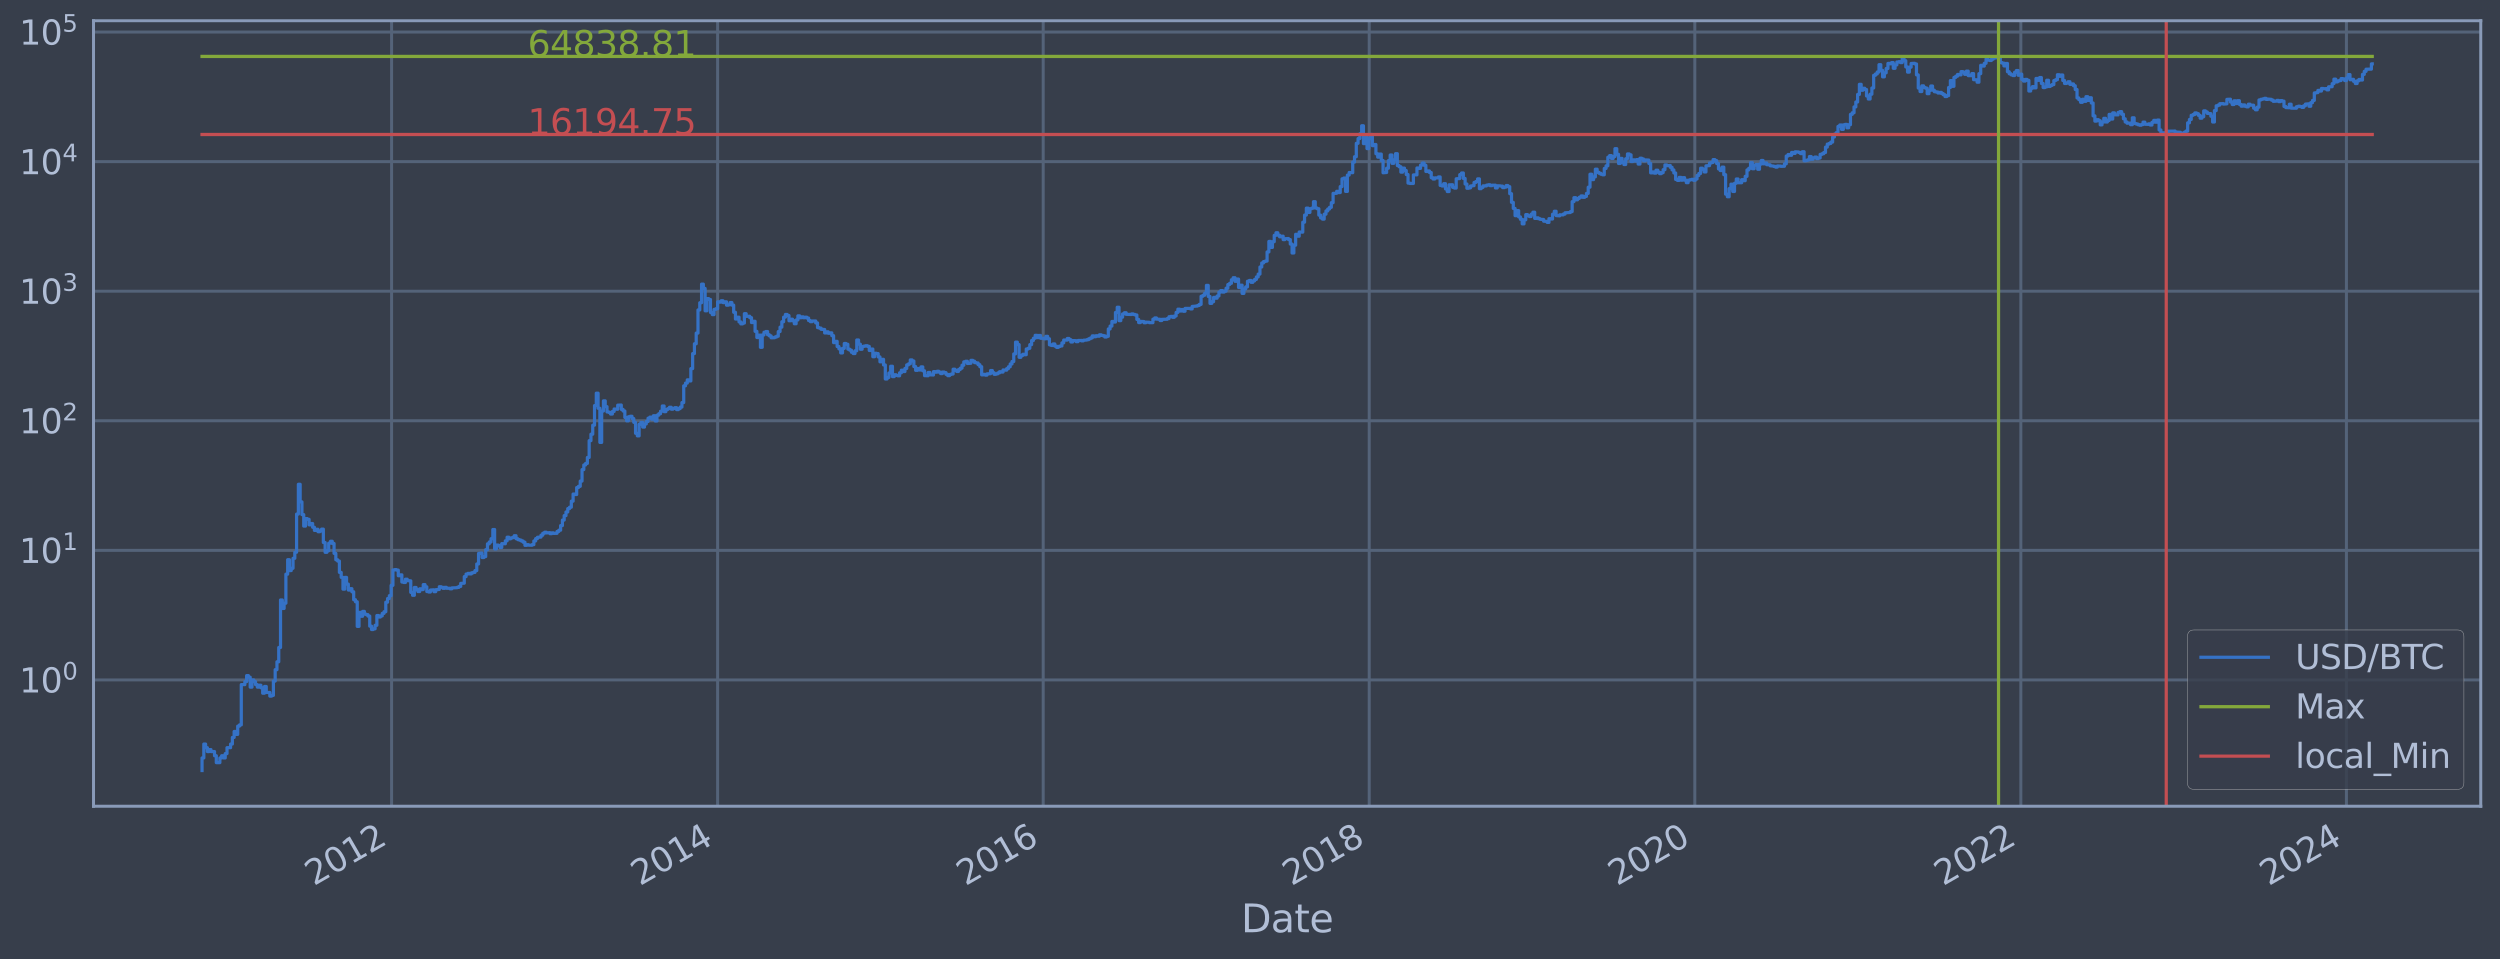 <?xml version="1.0" encoding="utf-8" standalone="no"?>
<!DOCTYPE svg PUBLIC "-//W3C//DTD SVG 1.1//EN"
  "http://www.w3.org/Graphics/SVG/1.1/DTD/svg11.dtd">
<svg xmlns:xlink="http://www.w3.org/1999/xlink" width="934.976pt" height="358.843pt" viewBox="0 0 934.976 358.843" xmlns="http://www.w3.org/2000/svg" version="1.1">
 <defs>
  <style type="text/css">*{stroke-linejoin: round; stroke-linecap: butt}</style>
 </defs>
 <g id="figure_1">
  <g id="patch_1">
   <path d="M 0 358.843 
L 934.976 358.843 
L 934.976 0 
L 0 0 
z
" style="fill: #373e4b"/>
  </g>
  <g id="axes_1">
   <g id="patch_2">
    <path d="M 34.976 301.513 
L 927.776 301.513 
L 927.776 7.753 
L 34.976 7.753 
z
" style="fill: #373e4b"/>
   </g>
   <g id="matplotlib.axis_1">
    <g id="xtick_1">
     <g id="line2d_1">
      <path d="M 146.448 301.513 
L 146.448 7.753 
" clip-path="url(#p39ed12f8ab)" style="fill: none; stroke: #546379; stroke-width: 1.12; stroke-linecap: square"/>
     </g>
     <g id="line2d_2"/>
     <g id="text_1">
      <!-- 2012 -->
      <g style="fill: #b1bed6" transform="translate(117.367 331.438) rotate(-30) scale(0.126 -0.126)">
       <defs>
        <path id="DejaVuSans-32" d="M 1228 531 
L 3431 531 
L 3431 0 
L 469 0 
L 469 531 
Q 828 903 1448 1529 
Q 2069 2156 2228 2338 
Q 2531 2678 2651 2914 
Q 2772 3150 2772 3378 
Q 2772 3750 2511 3984 
Q 2250 4219 1831 4219 
Q 1534 4219 1204 4116 
Q 875 4013 500 3803 
L 500 4441 
Q 881 4594 1212 4672 
Q 1544 4750 1819 4750 
Q 2544 4750 2975 4387 
Q 3406 4025 3406 3419 
Q 3406 3131 3298 2873 
Q 3191 2616 2906 2266 
Q 2828 2175 2409 1742 
Q 1991 1309 1228 531 
z
" transform="scale(0.016)"/>
        <path id="DejaVuSans-30" d="M 2034 4250 
Q 1547 4250 1301 3770 
Q 1056 3291 1056 2328 
Q 1056 1369 1301 889 
Q 1547 409 2034 409 
Q 2525 409 2770 889 
Q 3016 1369 3016 2328 
Q 3016 3291 2770 3770 
Q 2525 4250 2034 4250 
z
M 2034 4750 
Q 2819 4750 3233 4129 
Q 3647 3509 3647 2328 
Q 3647 1150 3233 529 
Q 2819 -91 2034 -91 
Q 1250 -91 836 529 
Q 422 1150 422 2328 
Q 422 3509 836 4129 
Q 1250 4750 2034 4750 
z
" transform="scale(0.016)"/>
        <path id="DejaVuSans-31" d="M 794 531 
L 1825 531 
L 1825 4091 
L 703 3866 
L 703 4441 
L 1819 4666 
L 2450 4666 
L 2450 531 
L 3481 531 
L 3481 0 
L 794 0 
L 794 531 
z
" transform="scale(0.016)"/>
       </defs>
       <use xlink:href="#DejaVuSans-32"/>
       <use xlink:href="#DejaVuSans-30" x="63.623"/>
       <use xlink:href="#DejaVuSans-31" x="127.246"/>
       <use xlink:href="#DejaVuSans-32" x="190.869"/>
      </g>
     </g>
    </g>
    <g id="xtick_2">
     <g id="line2d_3">
      <path d="M 268.38 301.513 
L 268.38 7.753 
" clip-path="url(#p39ed12f8ab)" style="fill: none; stroke: #546379; stroke-width: 1.12; stroke-linecap: square"/>
     </g>
     <g id="line2d_4"/>
     <g id="text_2">
      <!-- 2014 -->
      <g style="fill: #b1bed6" transform="translate(239.299 331.438) rotate(-30) scale(0.126 -0.126)">
       <defs>
        <path id="DejaVuSans-34" d="M 2419 4116 
L 825 1625 
L 2419 1625 
L 2419 4116 
z
M 2253 4666 
L 3047 4666 
L 3047 1625 
L 3713 1625 
L 3713 1100 
L 3047 1100 
L 3047 0 
L 2419 0 
L 2419 1100 
L 313 1100 
L 313 1709 
L 2253 4666 
z
" transform="scale(0.016)"/>
       </defs>
       <use xlink:href="#DejaVuSans-32"/>
       <use xlink:href="#DejaVuSans-30" x="63.623"/>
       <use xlink:href="#DejaVuSans-31" x="127.246"/>
       <use xlink:href="#DejaVuSans-34" x="190.869"/>
      </g>
     </g>
    </g>
    <g id="xtick_3">
     <g id="line2d_5">
      <path d="M 390.145 301.513 
L 390.145 7.753 
" clip-path="url(#p39ed12f8ab)" style="fill: none; stroke: #546379; stroke-width: 1.12; stroke-linecap: square"/>
     </g>
     <g id="line2d_6"/>
     <g id="text_3">
      <!-- 2016 -->
      <g style="fill: #b1bed6" transform="translate(361.064 331.438) rotate(-30) scale(0.126 -0.126)">
       <defs>
        <path id="DejaVuSans-36" d="M 2113 2584 
Q 1688 2584 1439 2293 
Q 1191 2003 1191 1497 
Q 1191 994 1439 701 
Q 1688 409 2113 409 
Q 2538 409 2786 701 
Q 3034 994 3034 1497 
Q 3034 2003 2786 2293 
Q 2538 2584 2113 2584 
z
M 3366 4563 
L 3366 3988 
Q 3128 4100 2886 4159 
Q 2644 4219 2406 4219 
Q 1781 4219 1451 3797 
Q 1122 3375 1075 2522 
Q 1259 2794 1537 2939 
Q 1816 3084 2150 3084 
Q 2853 3084 3261 2657 
Q 3669 2231 3669 1497 
Q 3669 778 3244 343 
Q 2819 -91 2113 -91 
Q 1303 -91 875 529 
Q 447 1150 447 2328 
Q 447 3434 972 4092 
Q 1497 4750 2381 4750 
Q 2619 4750 2861 4703 
Q 3103 4656 3366 4563 
z
" transform="scale(0.016)"/>
       </defs>
       <use xlink:href="#DejaVuSans-32"/>
       <use xlink:href="#DejaVuSans-30" x="63.623"/>
       <use xlink:href="#DejaVuSans-31" x="127.246"/>
       <use xlink:href="#DejaVuSans-36" x="190.869"/>
      </g>
     </g>
    </g>
    <g id="xtick_4">
     <g id="line2d_7">
      <path d="M 512.077 301.513 
L 512.077 7.753 
" clip-path="url(#p39ed12f8ab)" style="fill: none; stroke: #546379; stroke-width: 1.12; stroke-linecap: square"/>
     </g>
     <g id="line2d_8"/>
     <g id="text_4">
      <!-- 2018 -->
      <g style="fill: #b1bed6" transform="translate(482.996 331.438) rotate(-30) scale(0.126 -0.126)">
       <defs>
        <path id="DejaVuSans-38" d="M 2034 2216 
Q 1584 2216 1326 1975 
Q 1069 1734 1069 1313 
Q 1069 891 1326 650 
Q 1584 409 2034 409 
Q 2484 409 2743 651 
Q 3003 894 3003 1313 
Q 3003 1734 2745 1975 
Q 2488 2216 2034 2216 
z
M 1403 2484 
Q 997 2584 770 2862 
Q 544 3141 544 3541 
Q 544 4100 942 4425 
Q 1341 4750 2034 4750 
Q 2731 4750 3128 4425 
Q 3525 4100 3525 3541 
Q 3525 3141 3298 2862 
Q 3072 2584 2669 2484 
Q 3125 2378 3379 2068 
Q 3634 1759 3634 1313 
Q 3634 634 3220 271 
Q 2806 -91 2034 -91 
Q 1263 -91 848 271 
Q 434 634 434 1313 
Q 434 1759 690 2068 
Q 947 2378 1403 2484 
z
M 1172 3481 
Q 1172 3119 1398 2916 
Q 1625 2713 2034 2713 
Q 2441 2713 2670 2916 
Q 2900 3119 2900 3481 
Q 2900 3844 2670 4047 
Q 2441 4250 2034 4250 
Q 1625 4250 1398 4047 
Q 1172 3844 1172 3481 
z
" transform="scale(0.016)"/>
       </defs>
       <use xlink:href="#DejaVuSans-32"/>
       <use xlink:href="#DejaVuSans-30" x="63.623"/>
       <use xlink:href="#DejaVuSans-31" x="127.246"/>
       <use xlink:href="#DejaVuSans-38" x="190.869"/>
      </g>
     </g>
    </g>
    <g id="xtick_5">
     <g id="line2d_9">
      <path d="M 633.842 301.513 
L 633.842 7.753 
" clip-path="url(#p39ed12f8ab)" style="fill: none; stroke: #546379; stroke-width: 1.12; stroke-linecap: square"/>
     </g>
     <g id="line2d_10"/>
     <g id="text_5">
      <!-- 2020 -->
      <g style="fill: #b1bed6" transform="translate(604.761 331.438) rotate(-30) scale(0.126 -0.126)">
       <use xlink:href="#DejaVuSans-32"/>
       <use xlink:href="#DejaVuSans-30" x="63.623"/>
       <use xlink:href="#DejaVuSans-32" x="127.246"/>
       <use xlink:href="#DejaVuSans-30" x="190.869"/>
      </g>
     </g>
    </g>
    <g id="xtick_6">
     <g id="line2d_11">
      <path d="M 755.774 301.513 
L 755.774 7.753 
" clip-path="url(#p39ed12f8ab)" style="fill: none; stroke: #546379; stroke-width: 1.12; stroke-linecap: square"/>
     </g>
     <g id="line2d_12"/>
     <g id="text_6">
      <!-- 2022 -->
      <g style="fill: #b1bed6" transform="translate(726.693 331.438) rotate(-30) scale(0.126 -0.126)">
       <use xlink:href="#DejaVuSans-32"/>
       <use xlink:href="#DejaVuSans-30" x="63.623"/>
       <use xlink:href="#DejaVuSans-32" x="127.246"/>
       <use xlink:href="#DejaVuSans-32" x="190.869"/>
      </g>
     </g>
    </g>
    <g id="xtick_7">
     <g id="line2d_13">
      <path d="M 877.54 301.513 
L 877.54 7.753 
" clip-path="url(#p39ed12f8ab)" style="fill: none; stroke: #546379; stroke-width: 1.12; stroke-linecap: square"/>
     </g>
     <g id="line2d_14"/>
     <g id="text_7">
      <!-- 2024 -->
      <g style="fill: #b1bed6" transform="translate(848.458 331.438) rotate(-30) scale(0.126 -0.126)">
       <use xlink:href="#DejaVuSans-32"/>
       <use xlink:href="#DejaVuSans-30" x="63.623"/>
       <use xlink:href="#DejaVuSans-32" x="127.246"/>
       <use xlink:href="#DejaVuSans-34" x="190.869"/>
      </g>
     </g>
    </g>
    <g id="text_8">
     <!-- Date -->
     <g style="fill: #b1bed6" transform="translate(464.167 348.649) scale(0.144 -0.144)">
      <defs>
       <path id="DejaVuSans-44" d="M 1259 4147 
L 1259 519 
L 2022 519 
Q 2988 519 3436 956 
Q 3884 1394 3884 2338 
Q 3884 3275 3436 3711 
Q 2988 4147 2022 4147 
L 1259 4147 
z
M 628 4666 
L 1925 4666 
Q 3281 4666 3915 4102 
Q 4550 3538 4550 2338 
Q 4550 1131 3912 565 
Q 3275 0 1925 0 
L 628 0 
L 628 4666 
z
" transform="scale(0.016)"/>
       <path id="DejaVuSans-61" d="M 2194 1759 
Q 1497 1759 1228 1600 
Q 959 1441 959 1056 
Q 959 750 1161 570 
Q 1363 391 1709 391 
Q 2188 391 2477 730 
Q 2766 1069 2766 1631 
L 2766 1759 
L 2194 1759 
z
M 3341 1997 
L 3341 0 
L 2766 0 
L 2766 531 
Q 2569 213 2275 61 
Q 1981 -91 1556 -91 
Q 1019 -91 701 211 
Q 384 513 384 1019 
Q 384 1609 779 1909 
Q 1175 2209 1959 2209 
L 2766 2209 
L 2766 2266 
Q 2766 2663 2505 2880 
Q 2244 3097 1772 3097 
Q 1472 3097 1187 3025 
Q 903 2953 641 2809 
L 641 3341 
Q 956 3463 1253 3523 
Q 1550 3584 1831 3584 
Q 2591 3584 2966 3190 
Q 3341 2797 3341 1997 
z
" transform="scale(0.016)"/>
       <path id="DejaVuSans-74" d="M 1172 4494 
L 1172 3500 
L 2356 3500 
L 2356 3053 
L 1172 3053 
L 1172 1153 
Q 1172 725 1289 603 
Q 1406 481 1766 481 
L 2356 481 
L 2356 0 
L 1766 0 
Q 1100 0 847 248 
Q 594 497 594 1153 
L 594 3053 
L 172 3053 
L 172 3500 
L 594 3500 
L 594 4494 
L 1172 4494 
z
" transform="scale(0.016)"/>
       <path id="DejaVuSans-65" d="M 3597 1894 
L 3597 1613 
L 953 1613 
Q 991 1019 1311 708 
Q 1631 397 2203 397 
Q 2534 397 2845 478 
Q 3156 559 3463 722 
L 3463 178 
Q 3153 47 2828 -22 
Q 2503 -91 2169 -91 
Q 1331 -91 842 396 
Q 353 884 353 1716 
Q 353 2575 817 3079 
Q 1281 3584 2069 3584 
Q 2775 3584 3186 3129 
Q 3597 2675 3597 1894 
z
M 3022 2063 
Q 3016 2534 2758 2815 
Q 2500 3097 2075 3097 
Q 1594 3097 1305 2825 
Q 1016 2553 972 2059 
L 3022 2063 
z
" transform="scale(0.016)"/>
      </defs>
      <use xlink:href="#DejaVuSans-44"/>
      <use xlink:href="#DejaVuSans-61" x="77.002"/>
      <use xlink:href="#DejaVuSans-74" x="138.281"/>
      <use xlink:href="#DejaVuSans-65" x="177.49"/>
     </g>
    </g>
   </g>
   <g id="matplotlib.axis_2">
    <g id="ytick_1">
     <g id="line2d_15">
      <path d="M 34.976 254.288 
L 927.776 254.288 
" clip-path="url(#p39ed12f8ab)" style="fill: none; stroke: #546379; stroke-width: 1.12; stroke-linecap: square"/>
     </g>
     <g id="line2d_16"/>
     <g id="text_9">
      <!-- $\mathdefault{10^{0}}$ -->
      <g style="fill: #b1bed6" transform="translate(7.2 259.075) scale(0.126 -0.126)">
       <use xlink:href="#DejaVuSans-31" transform="translate(0 0.766)"/>
       <use xlink:href="#DejaVuSans-30" transform="translate(63.623 0.766)"/>
       <use xlink:href="#DejaVuSans-30" transform="translate(128.203 39.047) scale(0.7)"/>
      </g>
     </g>
    </g>
    <g id="ytick_2">
     <g id="line2d_17">
      <path d="M 34.976 205.828 
L 927.776 205.828 
" clip-path="url(#p39ed12f8ab)" style="fill: none; stroke: #546379; stroke-width: 1.12; stroke-linecap: square"/>
     </g>
     <g id="line2d_18"/>
     <g id="text_10">
      <!-- $\mathdefault{10^{1}}$ -->
      <g style="fill: #b1bed6" transform="translate(7.2 210.615) scale(0.126 -0.126)">
       <use xlink:href="#DejaVuSans-31" transform="translate(0 0.684)"/>
       <use xlink:href="#DejaVuSans-30" transform="translate(63.623 0.684)"/>
       <use xlink:href="#DejaVuSans-31" transform="translate(128.203 38.966) scale(0.7)"/>
      </g>
     </g>
    </g>
    <g id="ytick_3">
     <g id="line2d_19">
      <path d="M 34.976 157.368 
L 927.776 157.368 
" clip-path="url(#p39ed12f8ab)" style="fill: none; stroke: #546379; stroke-width: 1.12; stroke-linecap: square"/>
     </g>
     <g id="line2d_20"/>
     <g id="text_11">
      <!-- $\mathdefault{10^{2}}$ -->
      <g style="fill: #b1bed6" transform="translate(7.2 162.155) scale(0.126 -0.126)">
       <use xlink:href="#DejaVuSans-31" transform="translate(0 0.766)"/>
       <use xlink:href="#DejaVuSans-30" transform="translate(63.623 0.766)"/>
       <use xlink:href="#DejaVuSans-32" transform="translate(128.203 39.047) scale(0.7)"/>
      </g>
     </g>
    </g>
    <g id="ytick_4">
     <g id="line2d_21">
      <path d="M 34.976 108.907 
L 927.776 108.907 
" clip-path="url(#p39ed12f8ab)" style="fill: none; stroke: #546379; stroke-width: 1.12; stroke-linecap: square"/>
     </g>
     <g id="line2d_22"/>
     <g id="text_12">
      <!-- $\mathdefault{10^{3}}$ -->
      <g style="fill: #b1bed6" transform="translate(7.2 113.694) scale(0.126 -0.126)">
       <defs>
        <path id="DejaVuSans-33" d="M 2597 2516 
Q 3050 2419 3304 2112 
Q 3559 1806 3559 1356 
Q 3559 666 3084 287 
Q 2609 -91 1734 -91 
Q 1441 -91 1130 -33 
Q 819 25 488 141 
L 488 750 
Q 750 597 1062 519 
Q 1375 441 1716 441 
Q 2309 441 2620 675 
Q 2931 909 2931 1356 
Q 2931 1769 2642 2001 
Q 2353 2234 1838 2234 
L 1294 2234 
L 1294 2753 
L 1863 2753 
Q 2328 2753 2575 2939 
Q 2822 3125 2822 3475 
Q 2822 3834 2567 4026 
Q 2313 4219 1838 4219 
Q 1578 4219 1281 4162 
Q 984 4106 628 3988 
L 628 4550 
Q 988 4650 1302 4700 
Q 1616 4750 1894 4750 
Q 2613 4750 3031 4423 
Q 3450 4097 3450 3541 
Q 3450 3153 3228 2886 
Q 3006 2619 2597 2516 
z
" transform="scale(0.016)"/>
       </defs>
       <use xlink:href="#DejaVuSans-31" transform="translate(0 0.766)"/>
       <use xlink:href="#DejaVuSans-30" transform="translate(63.623 0.766)"/>
       <use xlink:href="#DejaVuSans-33" transform="translate(128.203 39.047) scale(0.7)"/>
      </g>
     </g>
    </g>
    <g id="ytick_5">
     <g id="line2d_23">
      <path d="M 34.976 60.447 
L 927.776 60.447 
" clip-path="url(#p39ed12f8ab)" style="fill: none; stroke: #546379; stroke-width: 1.12; stroke-linecap: square"/>
     </g>
     <g id="line2d_24"/>
     <g id="text_13">
      <!-- $\mathdefault{10^{4}}$ -->
      <g style="fill: #b1bed6" transform="translate(7.2 65.234) scale(0.126 -0.126)">
       <use xlink:href="#DejaVuSans-31" transform="translate(0 0.684)"/>
       <use xlink:href="#DejaVuSans-30" transform="translate(63.623 0.684)"/>
       <use xlink:href="#DejaVuSans-34" transform="translate(128.203 38.966) scale(0.7)"/>
      </g>
     </g>
    </g>
    <g id="ytick_6">
     <g id="line2d_25">
      <path d="M 34.976 11.987 
L 927.776 11.987 
" clip-path="url(#p39ed12f8ab)" style="fill: none; stroke: #546379; stroke-width: 1.12; stroke-linecap: square"/>
     </g>
     <g id="line2d_26"/>
     <g id="text_14">
      <!-- $\mathdefault{10^{5}}$ -->
      <g style="fill: #b1bed6" transform="translate(7.2 16.774) scale(0.126 -0.126)">
       <defs>
        <path id="DejaVuSans-35" d="M 691 4666 
L 3169 4666 
L 3169 4134 
L 1269 4134 
L 1269 2991 
Q 1406 3038 1543 3061 
Q 1681 3084 1819 3084 
Q 2600 3084 3056 2656 
Q 3513 2228 3513 1497 
Q 3513 744 3044 326 
Q 2575 -91 1722 -91 
Q 1428 -91 1123 -41 
Q 819 9 494 109 
L 494 744 
Q 775 591 1075 516 
Q 1375 441 1709 441 
Q 2250 441 2565 725 
Q 2881 1009 2881 1497 
Q 2881 1984 2565 2268 
Q 2250 2553 1709 2553 
Q 1456 2553 1204 2497 
Q 953 2441 691 2322 
L 691 4666 
z
" transform="scale(0.016)"/>
       </defs>
       <use xlink:href="#DejaVuSans-31" transform="translate(0 0.684)"/>
       <use xlink:href="#DejaVuSans-30" transform="translate(63.623 0.684)"/>
       <use xlink:href="#DejaVuSans-35" transform="translate(128.203 38.966) scale(0.7)"/>
      </g>
     </g>
    </g>
    <g id="ytick_7">
     <g id="line2d_27"/>
    </g>
    <g id="ytick_8">
     <g id="line2d_28"/>
    </g>
    <g id="ytick_9">
     <g id="line2d_29"/>
    </g>
    <g id="ytick_10">
     <g id="line2d_30"/>
    </g>
    <g id="ytick_11">
     <g id="line2d_31"/>
    </g>
    <g id="ytick_12">
     <g id="line2d_32"/>
    </g>
    <g id="ytick_13">
     <g id="line2d_33"/>
    </g>
    <g id="ytick_14">
     <g id="line2d_34"/>
    </g>
    <g id="ytick_15">
     <g id="line2d_35"/>
    </g>
    <g id="ytick_16">
     <g id="line2d_36"/>
    </g>
    <g id="ytick_17">
     <g id="line2d_37"/>
    </g>
    <g id="ytick_18">
     <g id="line2d_38"/>
    </g>
    <g id="ytick_19">
     <g id="line2d_39"/>
    </g>
    <g id="ytick_20">
     <g id="line2d_40"/>
    </g>
    <g id="ytick_21">
     <g id="line2d_41"/>
    </g>
    <g id="ytick_22">
     <g id="line2d_42"/>
    </g>
    <g id="ytick_23">
     <g id="line2d_43"/>
    </g>
    <g id="ytick_24">
     <g id="line2d_44"/>
    </g>
    <g id="ytick_25">
     <g id="line2d_45"/>
    </g>
    <g id="ytick_26">
     <g id="line2d_46"/>
    </g>
    <g id="ytick_27">
     <g id="line2d_47"/>
    </g>
    <g id="ytick_28">
     <g id="line2d_48"/>
    </g>
    <g id="ytick_29">
     <g id="line2d_49"/>
    </g>
    <g id="ytick_30">
     <g id="line2d_50"/>
    </g>
    <g id="ytick_31">
     <g id="line2d_51"/>
    </g>
    <g id="ytick_32">
     <g id="line2d_52"/>
    </g>
    <g id="ytick_33">
     <g id="line2d_53"/>
    </g>
    <g id="ytick_34">
     <g id="line2d_54"/>
    </g>
    <g id="ytick_35">
     <g id="line2d_55"/>
    </g>
    <g id="ytick_36">
     <g id="line2d_56"/>
    </g>
    <g id="ytick_37">
     <g id="line2d_57"/>
    </g>
    <g id="ytick_38">
     <g id="line2d_58"/>
    </g>
    <g id="ytick_39">
     <g id="line2d_59"/>
    </g>
    <g id="ytick_40">
     <g id="line2d_60"/>
    </g>
    <g id="ytick_41">
     <g id="line2d_61"/>
    </g>
    <g id="ytick_42">
     <g id="line2d_62"/>
    </g>
    <g id="ytick_43">
     <g id="line2d_63"/>
    </g>
    <g id="ytick_44">
     <g id="line2d_64"/>
    </g>
    <g id="ytick_45">
     <g id="line2d_65"/>
    </g>
    <g id="ytick_46">
     <g id="line2d_66"/>
    </g>
    <g id="ytick_47">
     <g id="line2d_67"/>
    </g>
    <g id="ytick_48">
     <g id="line2d_68"/>
    </g>
    <g id="ytick_49">
     <g id="line2d_69"/>
    </g>
    <g id="ytick_50">
     <g id="line2d_70"/>
    </g>
    <g id="ytick_51">
     <g id="line2d_71"/>
    </g>
    <g id="ytick_52">
     <g id="line2d_72"/>
    </g>
    <g id="ytick_53">
     <g id="line2d_73"/>
    </g>
    <g id="ytick_54">
     <g id="line2d_74"/>
    </g>
   </g>
   <g id="line2d_75">
    <path d="M 75.558 288.16 
L 75.558 283.464 
L 76.225 283.464 
L 76.225 278.268 
L 76.892 278.268 
L 76.892 279.627 
L 77.559 279.627 
L 77.559 281.079 
L 78.227 281.079 
L 78.227 280.34 
L 78.894 280.34 
L 78.894 281.079 
L 80.228 281.079 
L 80.228 282.638 
L 80.895 282.638 
L 80.895 285.219 
L 82.23 285.219 
L 82.23 283.464 
L 82.897 283.464 
L 82.897 282.638 
L 83.564 282.638 
L 83.564 283.464 
L 84.231 283.464 
L 84.231 281.844 
L 84.899 281.844 
L 84.899 279.627 
L 86.233 279.627 
L 86.233 278.268 
L 86.9 278.268 
L 86.9 275.79 
L 87.568 275.79 
L 87.568 273.572 
L 88.235 273.572 
L 88.235 274.652 
L 88.902 274.652 
L 88.902 271.566 
L 89.569 271.566 
L 89.569 271.093 
L 90.236 271.093 
L 90.236 256.043 
L 91.571 256.043 
L 91.571 254.929 
L 92.238 254.929 
L 92.238 252.668 
L 92.905 252.668 
L 92.905 253.261 
L 93.572 253.261 
L 93.572 256.978 
L 94.24 256.978 
L 94.24 254.288 
L 94.907 254.288 
L 94.907 254.929 
L 95.574 254.929 
L 95.574 256.043 
L 96.241 256.043 
L 96.241 256.978 
L 96.908 256.978 
L 96.908 256.273 
L 97.576 256.273 
L 97.576 257.219 
L 98.243 257.219 
L 98.243 259.249 
L 98.91 259.249 
L 98.91 256.74 
L 99.577 256.74 
L 99.577 258.984 
L 100.912 258.984 
L 100.912 260.342 
L 101.579 260.342 
L 101.579 260.064 
L 102.246 260.064 
L 102.246 254.713 
L 102.913 254.713 
L 102.913 250.451 
L 103.58 250.451 
L 103.58 247.509 
L 104.248 247.509 
L 104.248 242.152 
L 104.915 242.152 
L 104.915 224.388 
L 105.582 224.388 
L 105.582 227.565 
L 106.249 227.565 
L 106.249 225.591 
L 106.917 225.591 
L 106.917 214.733 
L 107.584 214.733 
L 107.584 209.322 
L 108.251 209.322 
L 108.251 213.394 
L 108.918 213.394 
L 108.918 212.538 
L 109.585 212.538 
L 109.585 208.807 
L 110.253 208.807 
L 110.253 206.534 
L 110.92 206.534 
L 110.92 192.264 
L 111.587 192.264 
L 111.587 181.126 
L 112.254 181.126 
L 112.254 187.703 
L 112.921 187.703 
L 112.921 192.464 
L 113.589 192.464 
L 113.589 196.754 
L 114.256 196.754 
L 114.256 193.954 
L 114.923 193.954 
L 114.923 194.231 
L 115.59 194.231 
L 115.59 196.281 
L 116.257 196.281 
L 116.257 195.805 
L 116.925 195.805 
L 116.925 197.196 
L 117.592 197.196 
L 117.592 198.374 
L 118.259 198.374 
L 118.259 197.95 
L 118.926 197.95 
L 118.926 198.852 
L 119.593 198.852 
L 119.593 198.597 
L 120.261 198.597 
L 120.261 197.892 
L 120.928 197.892 
L 120.928 202.886 
L 121.595 202.886 
L 121.595 206.556 
L 122.262 206.556 
L 122.262 205.976 
L 122.929 205.976 
L 122.929 203.144 
L 123.597 203.144 
L 123.597 202.434 
L 124.264 202.434 
L 124.264 203.256 
L 124.931 203.256 
L 124.931 206.952 
L 125.598 206.952 
L 125.598 209.347 
L 126.265 209.347 
L 126.265 209.825 
L 126.933 209.825 
L 126.933 214.069 
L 127.6 214.069 
L 127.6 215.922 
L 128.267 215.922 
L 128.267 220.332 
L 128.934 220.332 
L 128.934 215.956 
L 129.602 215.956 
L 129.602 218.448 
L 130.269 218.448 
L 130.269 220.67 
L 130.936 220.67 
L 130.936 220.165 
L 131.603 220.165 
L 131.603 221.319 
L 132.27 221.319 
L 132.27 224.286 
L 132.938 224.286 
L 132.938 225.059 
L 133.605 225.059 
L 133.605 234.259 
L 134.272 234.259 
L 134.272 229.033 
L 134.939 229.033 
L 134.939 230.476 
L 135.606 230.476 
L 135.606 228.656 
L 136.274 228.656 
L 136.274 229.677 
L 136.941 229.677 
L 136.941 229.874 
L 137.608 229.874 
L 137.608 230.409 
L 138.275 230.409 
L 138.275 234.178 
L 138.942 234.178 
L 138.942 235.429 
L 139.61 235.429 
L 139.61 235.173 
L 140.277 235.173 
L 140.277 233.857 
L 140.944 233.857 
L 140.944 230.207 
L 141.611 230.207 
L 141.611 230.75 
L 142.278 230.75 
L 142.278 230.341 
L 142.946 230.341 
L 142.946 229.417 
L 143.613 229.417 
L 143.613 228.781 
L 144.28 228.781 
L 144.28 225.217 
L 144.947 225.217 
L 144.947 223.836 
L 145.614 223.836 
L 145.614 222.774 
L 146.282 222.774 
L 146.282 218.913 
L 146.949 218.913 
L 146.949 213.155 
L 147.616 213.155 
L 147.616 213.036 
L 148.283 213.036 
L 148.283 213.214 
L 148.95 213.214 
L 148.95 215.319 
L 149.618 215.319 
L 149.618 214.991 
L 150.285 214.991 
L 150.285 217.658 
L 150.952 217.658 
L 150.952 217.843 
L 151.619 217.843 
L 151.619 216.614 
L 152.287 216.614 
L 152.287 217.147 
L 153.621 217.22 
L 153.621 221.54 
L 154.288 221.54 
L 154.288 222.633 
L 154.955 222.633 
L 154.955 219.712 
L 155.623 219.712 
L 155.623 220.5 
L 156.29 220.5 
L 156.29 221.231 
L 156.957 221.231 
L 156.957 220.206 
L 157.624 220.206 
L 157.624 220.5 
L 158.291 220.5 
L 158.291 218.641 
L 158.959 218.641 
L 158.959 219.469 
L 159.626 219.469 
L 159.626 221.231 
L 160.293 221.231 
L 160.293 221.407 
L 160.96 221.407 
L 160.96 220.67 
L 162.295 220.585 
L 162.295 221.275 
L 162.962 221.275 
L 162.962 220.542 
L 164.296 220.458 
L 164.296 219.429 
L 164.963 219.429 
L 164.963 219.631 
L 165.631 219.631 
L 165.631 220.04 
L 166.298 220.04 
L 166.298 219.671 
L 166.965 219.671 
L 166.965 219.999 
L 168.299 219.999 
L 168.299 220.206 
L 168.967 220.206 
L 168.967 219.875 
L 170.968 219.794 
L 170.968 219.671 
L 171.635 219.671 
L 171.635 219.309 
L 172.303 219.309 
L 172.303 218.181 
L 173.637 218.106 
L 173.637 215.652 
L 174.304 215.652 
L 174.304 214.701 
L 174.972 214.701 
L 174.972 214.445 
L 175.639 214.445 
L 175.639 214.636 
L 176.306 214.636 
L 176.306 214.225 
L 176.973 214.225 
L 176.973 214.069 
L 177.64 214.069 
L 177.64 213.394 
L 178.308 213.394 
L 178.308 210.922 
L 178.975 210.922 
L 178.975 206.974 
L 179.642 206.974 
L 179.642 206.841 
L 180.309 206.841 
L 180.309 208.518 
L 180.976 208.518 
L 180.976 208.162 
L 181.644 208.162 
L 181.644 205.577 
L 182.311 205.577 
L 182.311 203.386 
L 182.978 203.386 
L 182.978 202.704 
L 183.645 202.704 
L 183.645 201.471 
L 184.312 201.471 
L 184.312 198.037 
L 184.98 198.037 
L 184.98 205.287 
L 185.647 205.287 
L 185.647 203.841 
L 186.314 203.841 
L 186.314 203.995 
L 186.981 203.995 
L 186.981 204.761 
L 187.648 204.761 
L 187.648 203.311 
L 188.983 203.368 
L 188.983 202.273 
L 189.65 202.273 
L 189.65 200.914 
L 190.317 200.914 
L 190.317 201.505 
L 190.984 201.505 
L 190.984 201.199 
L 191.652 201.199 
L 191.652 200.997 
L 192.319 200.997 
L 192.319 200.355 
L 192.986 200.355 
L 192.986 201.471 
L 193.653 201.471 
L 193.653 201.816 
L 194.32 201.816 
L 194.32 202.026 
L 194.988 202.026 
L 194.988 202.344 
L 195.655 202.344 
L 195.655 202.777 
L 196.322 202.777 
L 196.322 203.956 
L 196.989 203.956 
L 196.989 203.707 
L 197.657 203.707 
L 197.657 203.879 
L 198.991 203.918 
L 198.991 203.688 
L 199.658 203.688 
L 199.658 202.309 
L 200.325 202.309 
L 200.325 201.437 
L 200.993 201.437 
L 200.993 200.93 
L 202.327 200.864 
L 202.327 200.161 
L 202.994 200.161 
L 202.994 199.434 
L 203.661 199.434 
L 203.661 199.049 
L 204.329 199.049 
L 204.329 199.31 
L 205.663 199.202 
L 205.663 199.59 
L 206.33 199.59 
L 206.33 199.279 
L 206.997 199.279 
L 206.997 199.481 
L 208.332 199.449 
L 208.332 198.761 
L 208.999 198.761 
L 208.999 198.285 
L 209.666 198.285 
L 209.666 196.563 
L 210.333 196.563 
L 210.333 194.5 
L 211.001 194.5 
L 211.001 192.835 
L 211.668 192.835 
L 211.668 191.473 
L 212.335 191.473 
L 212.335 190.213 
L 213.002 190.213 
L 213.002 189.688 
L 213.669 189.688 
L 213.669 187.429 
L 214.337 187.429 
L 214.337 184.768 
L 215.004 184.768 
L 215.004 184.939 
L 215.671 184.939 
L 215.671 182.345 
L 216.338 182.345 
L 216.338 181.881 
L 217.006 181.881 
L 217.006 179.918 
L 217.673 179.918 
L 217.673 175.625 
L 218.34 175.625 
L 218.34 173.894 
L 219.007 173.894 
L 219.007 173.321 
L 219.674 173.321 
L 219.674 171.082 
L 220.342 171.082 
L 220.342 164.799 
L 221.009 164.799 
L 221.009 162.385 
L 221.676 162.385 
L 221.676 159.008 
L 222.343 159.008 
L 222.343 151.685 
L 223.01 151.685 
L 223.01 147.046 
L 223.678 147.046 
L 223.678 152.688 
L 224.345 152.688 
L 224.345 165.453 
L 225.012 165.453 
L 225.012 153.721 
L 225.679 153.721 
L 225.679 149.914 
L 226.346 149.914 
L 226.346 152.09 
L 227.014 152.09 
L 227.014 154.063 
L 227.681 154.063 
L 227.681 154.248 
L 228.348 154.248 
L 228.348 154.853 
L 229.015 154.853 
L 229.015 153.886 
L 229.682 153.886 
L 229.682 152.956 
L 231.017 153.062 
L 231.017 151.526 
L 232.351 151.477 
L 232.351 153.11 
L 233.018 153.11 
L 233.018 153.712 
L 233.686 153.712 
L 233.686 156.121 
L 234.353 156.121 
L 234.353 157.372 
L 235.02 157.372 
L 235.02 155.867 
L 235.687 155.867 
L 235.687 155.68 
L 236.354 155.68 
L 236.354 156.542 
L 237.022 156.542 
L 237.022 157.954 
L 237.689 157.954 
L 237.689 162.053 
L 238.356 162.053 
L 238.356 163.008 
L 239.023 163.008 
L 239.023 158.672 
L 239.691 158.672 
L 239.691 157.998 
L 240.358 157.998 
L 240.358 159.728 
L 241.025 159.728 
L 241.025 158.556 
L 241.692 158.556 
L 241.692 157.643 
L 242.359 157.643 
L 242.359 156.417 
L 243.027 156.417 
L 243.027 155.999 
L 243.694 155.999 
L 243.694 156.786 
L 244.361 156.786 
L 244.361 155.486 
L 245.028 155.486 
L 245.028 157.429 
L 245.695 157.429 
L 245.695 155.28 
L 246.363 155.28 
L 246.363 154.743 
L 247.03 154.743 
L 247.03 153.795 
L 247.697 153.795 
L 247.697 151.831 
L 248.364 151.831 
L 248.364 153.954 
L 249.031 153.954 
L 249.031 153.179 
L 249.699 153.179 
L 249.699 152.832 
L 250.366 152.832 
L 250.366 152.317 
L 251.033 152.317 
L 251.033 153.023 
L 251.7 153.023 
L 251.7 152.73 
L 252.367 152.73 
L 252.367 152.462 
L 253.035 152.462 
L 253.035 153.193 
L 253.702 153.193 
L 253.702 152.82 
L 254.369 152.82 
L 254.369 152.24 
L 255.036 152.24 
L 255.036 150.56 
L 255.703 150.56 
L 255.703 144.293 
L 256.371 144.293 
L 256.371 143.277 
L 257.038 143.277 
L 257.038 142.066 
L 257.705 142.066 
L 257.705 142.466 
L 258.372 142.466 
L 258.372 137.866 
L 259.039 137.866 
L 259.039 132.24 
L 259.707 132.24 
L 259.707 128.563 
L 260.374 128.563 
L 260.374 124.575 
L 261.041 124.575 
L 261.041 115.916 
L 261.708 115.916 
L 261.708 113.224 
L 262.376 113.224 
L 262.376 106.262 
L 263.043 106.262 
L 263.043 107.876 
L 263.71 107.876 
L 263.71 116.237 
L 264.377 116.237 
L 264.377 111.672 
L 265.044 111.672 
L 265.044 112.009 
L 265.712 112.009 
L 265.712 116.861 
L 266.379 116.861 
L 266.379 117.653 
L 267.046 117.653 
L 267.046 115.705 
L 267.713 115.705 
L 267.713 115.473 
L 268.38 115.473 
L 268.38 112.861 
L 269.048 112.861 
L 269.048 112.999 
L 269.715 112.999 
L 269.715 112.476 
L 270.382 112.476 
L 270.382 113.157 
L 271.049 113.157 
L 271.049 112.884 
L 271.716 112.884 
L 271.716 114.136 
L 272.384 114.136 
L 272.384 113.986 
L 273.051 113.986 
L 273.051 113.159 
L 273.718 113.159 
L 273.718 114.11 
L 274.385 114.11 
L 274.385 116.797 
L 275.052 116.797 
L 275.052 119.31 
L 275.72 119.31 
L 275.72 118.633 
L 276.387 118.633 
L 276.387 120.39 
L 277.054 120.39 
L 277.054 121.128 
L 277.721 121.128 
L 277.721 120.831 
L 278.388 120.831 
L 278.388 117.314 
L 279.056 117.314 
L 279.056 118.303 
L 280.39 118.267 
L 280.39 118.809 
L 281.057 118.809 
L 281.057 120.631 
L 281.724 120.631 
L 281.724 120.163 
L 282.392 120.163 
L 282.392 123.921 
L 283.059 123.921 
L 283.059 126.228 
L 283.726 126.228 
L 283.726 125.342 
L 284.393 125.342 
L 284.393 129.889 
L 285.061 129.889 
L 285.061 125.267 
L 285.728 125.267 
L 285.728 124.262 
L 286.395 124.262 
L 286.395 123.984 
L 287.062 123.984 
L 287.062 125.183 
L 287.729 125.183 
L 287.729 125.618 
L 288.397 125.618 
L 288.397 126.342 
L 289.731 126.3 
L 289.731 126.069 
L 290.398 126.069 
L 290.398 125.754 
L 291.065 125.754 
L 291.065 124.001 
L 291.733 124.001 
L 291.733 122.352 
L 292.4 122.352 
L 292.4 120.335 
L 293.067 120.335 
L 293.067 118.608 
L 293.734 118.608 
L 293.734 117.605 
L 294.401 117.605 
L 294.401 118.012 
L 295.069 118.012 
L 295.069 119.957 
L 295.736 119.957 
L 295.736 119.379 
L 296.403 119.379 
L 296.403 119.978 
L 297.07 119.978 
L 297.07 121.082 
L 297.737 121.082 
L 297.737 119.659 
L 298.405 119.659 
L 298.405 118.125 
L 299.072 118.125 
L 299.072 118.821 
L 299.739 118.821 
L 299.739 118.498 
L 300.406 118.498 
L 300.406 118.83 
L 301.073 118.83 
L 301.073 118.631 
L 301.741 118.631 
L 301.741 118.953 
L 302.408 118.953 
L 302.408 119.881 
L 303.075 119.881 
L 303.075 120.298 
L 303.742 120.298 
L 303.742 120.065 
L 305.077 120.048 
L 305.077 120.774 
L 305.744 120.774 
L 305.744 122.513 
L 306.411 122.513 
L 306.411 122.718 
L 307.078 122.718 
L 307.078 123.16 
L 308.413 123.219 
L 308.413 124.515 
L 309.08 124.515 
L 309.08 124.097 
L 309.747 124.097 
L 309.747 124.648 
L 310.414 124.648 
L 310.414 124.49 
L 311.082 124.49 
L 311.082 125.531 
L 311.749 125.531 
L 311.749 128.131 
L 312.416 128.131 
L 312.416 127.662 
L 313.083 127.662 
L 313.083 129.613 
L 313.75 129.613 
L 313.75 130.473 
L 314.418 130.473 
L 314.418 131.983 
L 315.085 131.983 
L 315.085 130.295 
L 315.752 130.295 
L 315.752 128.465 
L 316.419 128.465 
L 316.419 128.755 
L 317.086 128.755 
L 317.086 130.573 
L 317.754 130.573 
L 317.754 130.948 
L 318.421 130.948 
L 318.421 131.749 
L 319.088 131.749 
L 319.088 132.226 
L 319.755 132.226 
L 319.755 131.187 
L 320.422 131.187 
L 320.422 127.155 
L 321.09 127.155 
L 321.09 128.731 
L 321.757 128.731 
L 321.757 130.616 
L 322.424 130.616 
L 322.424 129.573 
L 323.091 129.573 
L 323.091 129.439 
L 323.758 129.439 
L 323.758 129.292 
L 324.426 129.292 
L 324.426 129.547 
L 325.093 129.547 
L 325.093 131.075 
L 325.76 131.075 
L 325.76 130.538 
L 326.427 130.538 
L 326.427 133.403 
L 327.095 133.403 
L 327.095 132.114 
L 327.762 132.114 
L 327.762 132.244 
L 328.429 132.244 
L 328.429 133.488 
L 329.096 133.488 
L 329.096 135.319 
L 329.763 135.319 
L 329.763 134.388 
L 330.431 134.388 
L 330.431 136.489 
L 331.098 136.489 
L 331.098 141.732 
L 331.765 141.732 
L 331.765 141.159 
L 332.432 141.159 
L 332.432 139.501 
L 333.099 139.501 
L 333.099 136.975 
L 333.767 136.975 
L 333.767 140.846 
L 334.434 140.846 
L 334.434 140.141 
L 335.101 140.141 
L 335.101 140.401 
L 335.768 140.401 
L 335.768 140.552 
L 336.435 140.552 
L 336.435 139.43 
L 337.103 139.43 
L 337.103 138.442 
L 337.77 138.442 
L 337.77 138.948 
L 338.437 138.948 
L 338.437 137.791 
L 339.104 137.791 
L 339.104 136.459 
L 339.771 136.459 
L 339.771 136.077 
L 340.439 136.077 
L 340.439 134.607 
L 341.106 134.607 
L 341.106 135.012 
L 341.773 135.012 
L 341.773 137.089 
L 342.44 137.089 
L 342.44 138.508 
L 343.107 138.508 
L 343.107 137.836 
L 343.775 137.836 
L 343.775 138.381 
L 344.442 138.381 
L 344.442 137.216 
L 345.109 137.216 
L 345.109 138.681 
L 345.776 138.681 
L 345.776 140.488 
L 347.111 140.523 
L 347.111 139.31 
L 347.778 139.31 
L 347.778 140.18 
L 349.112 140.243 
L 349.112 138.989 
L 349.78 138.989 
L 349.78 139.193 
L 350.447 139.193 
L 350.447 138.859 
L 351.114 138.859 
L 351.114 139.174 
L 351.781 139.174 
L 351.781 139.71 
L 352.448 139.71 
L 352.448 139.14 
L 353.116 139.14 
L 353.116 139.358 
L 353.783 139.358 
L 353.783 139.991 
L 354.45 139.991 
L 354.45 140.5 
L 355.117 140.5 
L 355.117 140.053 
L 355.784 140.053 
L 355.784 139.875 
L 356.452 139.875 
L 356.452 138.085 
L 357.119 138.085 
L 357.119 138.53 
L 357.786 138.53 
L 357.786 138.925 
L 358.453 138.925 
L 358.453 138.204 
L 359.12 138.204 
L 359.12 137.693 
L 359.788 137.693 
L 359.788 136.578 
L 360.455 136.578 
L 360.455 135.332 
L 361.122 135.332 
L 361.122 135.111 
L 361.789 135.111 
L 361.789 135.945 
L 363.124 135.851 
L 363.124 134.756 
L 363.791 134.756 
L 363.791 135.072 
L 364.458 135.072 
L 364.458 135.614 
L 365.125 135.614 
L 365.125 135.749 
L 365.792 135.749 
L 365.792 136.387 
L 366.46 136.387 
L 366.46 137.142 
L 367.127 137.142 
L 367.127 140.184 
L 367.794 140.184 
L 367.794 140.009 
L 368.461 140.009 
L 368.461 140.29 
L 369.128 140.29 
L 369.128 139.815 
L 370.463 139.771 
L 370.463 138.576 
L 371.13 138.576 
L 371.13 139.41 
L 371.797 139.41 
L 371.797 139.992 
L 372.465 139.992 
L 372.465 139.823 
L 373.132 139.823 
L 373.132 139.475 
L 373.799 139.475 
L 373.799 139.018 
L 374.466 139.018 
L 374.466 139.139 
L 375.133 139.139 
L 375.133 138.354 
L 376.468 138.447 
L 376.468 137.876 
L 377.135 137.876 
L 377.135 137.174 
L 377.802 137.174 
L 377.802 136.127 
L 378.469 136.127 
L 378.469 135.201 
L 379.137 135.201 
L 379.137 132.357 
L 379.804 132.357 
L 379.804 127.956 
L 380.471 127.956 
L 380.471 128.886 
L 381.138 128.886 
L 381.138 133.625 
L 381.805 133.625 
L 381.805 132.956 
L 382.473 132.956 
L 382.473 132.503 
L 383.14 132.503 
L 383.14 132.66 
L 383.807 132.66 
L 383.807 130.526 
L 384.474 130.526 
L 384.474 130.259 
L 385.141 130.259 
L 385.141 128.89 
L 385.809 128.89 
L 385.809 127.341 
L 386.476 127.341 
L 386.476 126.504 
L 387.143 126.504 
L 387.143 125.407 
L 387.81 125.407 
L 387.81 126.265 
L 388.477 126.265 
L 388.477 125.457 
L 389.145 125.457 
L 389.145 126.512 
L 390.479 126.535 
L 390.479 126.706 
L 391.146 126.706 
L 391.146 125.786 
L 391.813 125.786 
L 391.813 126.692 
L 392.481 126.692 
L 392.481 128.969 
L 393.148 128.969 
L 393.148 129.188 
L 393.815 129.188 
L 393.815 128.635 
L 394.482 128.635 
L 394.482 129.46 
L 395.15 129.46 
L 395.15 129.92 
L 395.817 129.92 
L 395.817 129.55 
L 396.484 129.55 
L 396.484 129.381 
L 397.151 129.381 
L 397.151 128.233 
L 397.818 128.233 
L 397.818 127.166 
L 399.153 127.202 
L 399.153 126.592 
L 399.82 126.592 
L 399.82 127.04 
L 400.487 127.04 
L 400.487 127.894 
L 401.154 127.894 
L 401.154 127.366 
L 402.489 127.417 
L 402.489 127.777 
L 403.156 127.777 
L 403.156 127.346 
L 404.49 127.318 
L 404.49 127.481 
L 405.158 127.481 
L 405.158 127.24 
L 406.492 127.167 
L 406.492 127.033 
L 407.159 127.033 
L 407.159 126.696 
L 407.826 126.696 
L 407.826 126.38 
L 408.494 126.38 
L 408.494 125.623 
L 409.161 125.623 
L 409.161 125.934 
L 409.828 125.934 
L 409.828 125.573 
L 410.495 125.573 
L 410.495 125.742 
L 411.162 125.742 
L 411.162 125.22 
L 411.83 125.22 
L 411.83 125.442 
L 412.497 125.442 
L 412.497 125.569 
L 413.164 125.569 
L 413.164 126.033 
L 413.831 126.033 
L 413.831 125.774 
L 414.499 125.774 
L 414.499 123.025 
L 415.166 123.025 
L 415.166 121.954 
L 415.833 121.954 
L 415.833 120.237 
L 416.5 120.237 
L 416.5 120.446 
L 417.167 120.446 
L 417.167 116.864 
L 417.835 116.864 
L 417.835 114.907 
L 418.502 114.907 
L 418.502 119.912 
L 419.169 119.912 
L 419.169 118.625 
L 419.836 118.625 
L 419.836 117.4 
L 420.503 117.4 
L 420.503 116.963 
L 421.171 116.963 
L 421.171 117.557 
L 423.172 117.61 
L 423.172 117.414 
L 423.839 117.414 
L 423.839 117.605 
L 424.507 117.605 
L 424.507 117.795 
L 425.174 117.795 
L 425.174 119.464 
L 425.841 119.464 
L 425.841 120.638 
L 426.508 120.638 
L 426.508 120.192 
L 427.843 120.251 
L 427.843 120.704 
L 428.51 120.704 
L 428.51 120.472 
L 429.844 120.526 
L 429.844 120.682 
L 431.179 120.664 
L 431.179 119.374 
L 431.846 119.374 
L 431.846 118.912 
L 432.513 118.912 
L 432.513 119.345 
L 433.847 119.403 
L 433.847 119.867 
L 434.515 119.867 
L 434.515 119.421 
L 436.516 119.408 
L 436.516 119.157 
L 437.184 119.157 
L 437.184 118.46 
L 437.851 118.46 
L 437.851 118.334 
L 438.518 118.334 
L 438.518 118.668 
L 439.185 118.668 
L 439.185 118.171 
L 439.852 118.171 
L 439.852 116.842 
L 440.52 116.842 
L 440.52 115.629 
L 441.187 115.629 
L 441.187 116.31 
L 441.854 116.31 
L 441.854 115.777 
L 442.521 115.777 
L 442.521 116.403 
L 443.188 116.403 
L 443.188 115.334 
L 445.19 115.328 
L 445.19 115.53 
L 445.857 115.53 
L 445.857 114.601 
L 447.192 114.504 
L 447.192 114.458 
L 447.859 114.458 
L 447.859 114.248 
L 448.526 114.248 
L 448.526 113.841 
L 449.193 113.841 
L 449.193 110.802 
L 449.86 110.802 
L 449.86 110.427 
L 450.528 110.427 
L 450.528 109.661 
L 451.195 109.661 
L 451.195 106.727 
L 451.862 106.727 
L 451.862 110.881 
L 452.529 110.881 
L 452.529 113.459 
L 453.196 113.459 
L 453.196 112.815 
L 453.864 112.815 
L 453.864 111.227 
L 454.531 111.227 
L 454.531 111.512 
L 455.198 111.512 
L 455.198 110.694 
L 455.865 110.694 
L 455.865 109.259 
L 456.532 109.259 
L 456.532 108.675 
L 457.2 108.675 
L 457.2 109.218 
L 457.867 109.218 
L 457.867 108.882 
L 458.534 108.882 
L 458.534 107.79 
L 459.201 107.79 
L 459.201 106.428 
L 459.869 106.428 
L 459.869 105.959 
L 460.536 105.959 
L 460.536 104.637 
L 461.203 104.637 
L 461.203 103.86 
L 461.87 103.86 
L 461.87 105.209 
L 462.537 105.209 
L 462.537 104.368 
L 463.205 104.368 
L 463.205 107.517 
L 463.872 107.517 
L 463.872 106.654 
L 464.539 106.654 
L 464.539 109.727 
L 465.206 109.727 
L 465.206 108.087 
L 465.873 108.087 
L 465.873 107.288 
L 466.541 107.288 
L 466.541 105.18 
L 467.208 105.18 
L 467.208 104.896 
L 467.875 104.896 
L 467.875 105.597 
L 468.542 105.597 
L 468.542 105.049 
L 469.209 105.049 
L 469.209 104.495 
L 469.877 104.495 
L 469.877 103.58 
L 470.544 103.58 
L 470.544 102.517 
L 471.211 102.517 
L 471.211 99.858 
L 471.878 99.858 
L 471.878 98.354 
L 472.545 98.354 
L 472.545 97.828 
L 473.213 97.828 
L 473.213 97.629 
L 473.88 97.629 
L 473.88 94.227 
L 474.547 94.227 
L 474.547 90.295 
L 475.214 90.295 
L 475.214 92.531 
L 475.881 92.531 
L 475.881 90.395 
L 476.549 90.395 
L 476.549 88.01 
L 477.216 88.01 
L 477.216 87.05 
L 477.883 87.05 
L 477.883 87.957 
L 478.55 87.957 
L 478.55 88.558 
L 479.217 88.558 
L 479.217 88.328 
L 479.885 88.328 
L 479.885 89.606 
L 480.552 89.606 
L 480.552 89.275 
L 481.886 89.207 
L 481.886 89.599 
L 482.554 89.599 
L 482.554 91.278 
L 483.221 91.278 
L 483.221 94.613 
L 483.888 94.613 
L 483.888 91.699 
L 484.555 91.699 
L 484.555 87.63 
L 485.222 87.63 
L 485.222 88.345 
L 485.89 88.345 
L 485.89 86.77 
L 487.224 86.817 
L 487.224 83.098 
L 487.891 83.098 
L 487.891 80.435 
L 488.558 80.435 
L 488.558 77.842 
L 489.226 77.842 
L 489.226 79.446 
L 489.893 79.446 
L 489.893 78.054 
L 490.56 78.054 
L 490.56 77.837 
L 491.227 77.837 
L 491.227 75.424 
L 491.894 75.424 
L 491.894 77.797 
L 492.562 77.797 
L 492.562 78.059 
L 493.229 78.059 
L 493.229 80.453 
L 493.896 80.453 
L 493.896 81.495 
L 494.563 81.495 
L 494.563 81.943 
L 495.23 81.943 
L 495.23 80.092 
L 495.898 80.092 
L 495.898 78.884 
L 496.565 78.884 
L 496.565 78.169 
L 497.232 78.169 
L 497.232 77.538 
L 497.899 77.538 
L 497.899 75.797 
L 498.566 75.797 
L 498.566 72.308 
L 499.901 72.288 
L 499.901 71.55 
L 500.568 71.55 
L 500.568 72.021 
L 501.235 72.021 
L 501.235 69.787 
L 501.902 69.787 
L 501.902 66.881 
L 502.57 66.881 
L 502.57 66.59 
L 503.237 66.59 
L 503.237 71.587 
L 503.904 71.587 
L 503.904 65.492 
L 504.571 65.492 
L 504.571 64.514 
L 505.906 64.591 
L 505.906 60.618 
L 506.573 60.618 
L 506.573 58.609 
L 507.24 58.609 
L 507.24 53.602 
L 507.907 53.602 
L 507.907 51.817 
L 508.575 51.817 
L 508.575 50.025 
L 509.242 50.025 
L 509.242 47.037 
L 509.909 47.037 
L 509.909 53.704 
L 510.576 53.704 
L 510.576 50.983 
L 511.243 50.983 
L 511.243 55.562 
L 511.911 55.562 
L 511.911 51.859 
L 512.578 51.859 
L 512.578 50.303 
L 513.245 50.303 
L 513.245 54.468 
L 513.912 54.468 
L 513.912 54.047 
L 514.579 54.047 
L 514.579 57.494 
L 515.247 57.494 
L 515.247 58.766 
L 515.914 58.766 
L 515.914 57.632 
L 516.581 57.632 
L 516.581 60.022 
L 517.248 60.022 
L 517.248 64.618 
L 518.583 64.508 
L 518.583 62.91 
L 519.25 62.91 
L 519.25 60.075 
L 519.917 60.075 
L 519.917 57.976 
L 520.584 57.976 
L 520.584 61.089 
L 521.251 61.089 
L 521.251 59.76 
L 521.919 59.76 
L 521.919 57.475 
L 522.586 57.475 
L 522.586 61.919 
L 523.253 61.919 
L 523.253 62.363 
L 523.92 62.363 
L 523.92 64.374 
L 524.588 64.374 
L 524.588 62.876 
L 525.255 62.876 
L 525.255 63.784 
L 525.922 63.784 
L 525.922 65.274 
L 526.589 65.274 
L 526.589 68.479 
L 527.256 68.479 
L 527.256 68.605 
L 528.591 68.612 
L 528.591 65.421 
L 529.925 65.389 
L 529.925 62.828 
L 530.592 62.828 
L 530.592 62.97 
L 531.26 62.97 
L 531.26 61.753 
L 531.927 61.753 
L 531.927 60.973 
L 532.594 60.973 
L 532.594 61.819 
L 533.261 61.819 
L 533.261 64.125 
L 533.928 64.125 
L 533.928 63.939 
L 534.596 63.939 
L 534.596 64.516 
L 535.263 64.516 
L 535.263 66.468 
L 535.93 66.468 
L 535.93 66.943 
L 536.597 66.943 
L 536.597 66.531 
L 537.932 66.514 
L 537.932 66.18 
L 538.599 66.18 
L 538.599 69.343 
L 539.266 69.343 
L 539.266 69.55 
L 539.933 69.55 
L 539.933 68.685 
L 540.6 68.685 
L 540.6 70.654 
L 541.268 70.654 
L 541.268 71.63 
L 541.935 71.63 
L 541.935 69.108 
L 543.269 69.101 
L 543.269 70.074 
L 543.936 70.074 
L 543.936 70.343 
L 544.604 70.343 
L 544.604 66.867 
L 545.938 66.765 
L 545.938 65.302 
L 546.605 65.302 
L 546.605 64.697 
L 547.273 64.697 
L 547.273 66.742 
L 547.94 66.742 
L 547.94 68.818 
L 548.607 68.818 
L 548.607 70.414 
L 549.274 70.414 
L 549.274 70.269 
L 549.941 70.269 
L 549.941 69.557 
L 550.609 69.557 
L 550.609 69.43 
L 551.276 69.43 
L 551.276 68.253 
L 551.943 68.253 
L 551.943 67.897 
L 552.61 67.897 
L 552.61 66.901 
L 553.277 66.901 
L 553.277 70.562 
L 553.945 70.562 
L 553.945 70.084 
L 554.612 70.084 
L 554.612 69.522 
L 555.946 69.526 
L 555.946 69.245 
L 556.613 69.245 
L 556.613 69.101 
L 557.281 69.101 
L 557.281 69.445 
L 557.948 69.445 
L 557.948 69.276 
L 559.282 69.253 
L 559.282 70.288 
L 559.949 70.288 
L 559.949 69.482 
L 561.284 69.533 
L 561.284 69.604 
L 561.951 69.604 
L 561.951 70.166 
L 562.618 70.166 
L 562.618 69.967 
L 563.285 69.967 
L 563.285 69.395 
L 563.953 69.395 
L 563.953 69.812 
L 564.62 69.812 
L 564.62 72.43 
L 565.287 72.43 
L 565.287 75.681 
L 565.954 75.681 
L 565.954 77.952 
L 566.621 77.952 
L 566.621 80.654 
L 567.289 80.654 
L 567.289 78.764 
L 567.956 78.764 
L 567.956 81.118 
L 568.623 81.118 
L 568.623 82.017 
L 569.29 82.017 
L 569.29 83.728 
L 569.958 83.728 
L 569.958 82.204 
L 570.625 82.204 
L 570.625 80.265 
L 571.292 80.265 
L 571.292 80.692 
L 571.959 80.692 
L 571.959 80.976 
L 572.626 80.976 
L 572.626 80.096 
L 573.294 80.096 
L 573.294 79.357 
L 573.961 79.357 
L 573.961 81.68 
L 574.628 81.68 
L 574.628 81.472 
L 575.295 81.472 
L 575.295 81.799 
L 575.962 81.799 
L 575.962 82.023 
L 577.297 82.088 
L 577.297 82.723 
L 578.631 82.808 
L 578.631 83.184 
L 579.298 83.184 
L 579.298 81.777 
L 579.966 81.777 
L 579.966 81.901 
L 580.633 81.901 
L 580.633 80.122 
L 581.3 80.122 
L 581.3 79.009 
L 581.967 79.009 
L 581.967 80.628 
L 583.302 80.73 
L 583.302 80.336 
L 584.636 80.367 
L 584.636 80.068 
L 585.303 80.068 
L 585.303 79.579 
L 587.305 79.478 
L 587.305 79.139 
L 587.972 79.139 
L 587.972 75.412 
L 588.639 75.412 
L 588.639 73.933 
L 589.306 73.933 
L 589.306 74.731 
L 589.974 74.731 
L 589.974 74.223 
L 590.641 74.223 
L 590.641 73.772 
L 591.308 73.772 
L 591.308 73.283 
L 591.975 73.283 
L 591.975 73.804 
L 592.643 73.804 
L 592.643 73.454 
L 593.31 73.454 
L 593.31 72.335 
L 593.977 72.335 
L 593.977 70.011 
L 594.644 70.011 
L 594.644 65.163 
L 595.311 65.163 
L 595.311 67.172 
L 595.979 67.172 
L 595.979 66.151 
L 596.646 66.151 
L 596.646 63.271 
L 597.313 63.271 
L 597.313 64.439 
L 597.98 64.439 
L 597.98 64.791 
L 598.647 64.791 
L 598.647 65.148 
L 599.315 65.148 
L 599.315 65.361 
L 599.982 65.361 
L 599.982 62.996 
L 600.649 62.996 
L 600.649 62.016 
L 601.316 62.016 
L 601.316 58.799 
L 601.983 58.799 
L 601.983 58.189 
L 602.651 58.189 
L 602.651 59.263 
L 603.318 59.263 
L 603.318 58.527 
L 603.985 58.527 
L 603.985 55.605 
L 604.652 55.605 
L 604.652 57.71 
L 605.319 57.71 
L 605.319 61.144 
L 605.987 61.144 
L 605.987 59.246 
L 606.654 59.246 
L 606.654 60.712 
L 607.321 60.712 
L 607.321 61.524 
L 607.988 61.524 
L 607.988 59.361 
L 608.655 59.361 
L 608.655 57.569 
L 609.323 57.569 
L 609.323 57.908 
L 609.99 57.908 
L 609.99 60.412 
L 610.657 60.412 
L 610.657 59.789 
L 611.324 59.789 
L 611.324 60.213 
L 611.991 60.213 
L 611.991 59.702 
L 612.659 59.702 
L 612.659 61.355 
L 613.326 61.355 
L 613.326 59.179 
L 613.993 59.179 
L 613.993 59.446 
L 614.66 59.446 
L 614.66 60.115 
L 615.328 60.115 
L 615.328 59.804 
L 616.662 59.874 
L 616.662 61.124 
L 617.329 61.124 
L 617.329 64.639 
L 617.996 64.639 
L 617.996 64.311 
L 618.664 64.311 
L 618.664 64.758 
L 619.331 64.758 
L 619.331 63.651 
L 619.998 63.651 
L 619.998 64.41 
L 620.665 64.41 
L 620.665 64.942 
L 621.332 64.942 
L 621.332 64.566 
L 622 64.566 
L 622 63.459 
L 622.667 63.459 
L 622.667 61.675 
L 623.334 61.675 
L 623.334 61.972 
L 624.668 61.877 
L 624.668 62.578 
L 625.336 62.578 
L 625.336 63.542 
L 626.003 63.542 
L 626.003 64.685 
L 626.67 64.685 
L 626.67 67.11 
L 627.337 67.11 
L 627.337 67.467 
L 628.004 67.467 
L 628.004 66.34 
L 628.672 66.34 
L 628.672 67.382 
L 629.339 67.382 
L 629.339 66.439 
L 630.006 66.439 
L 630.006 67.393 
L 630.673 67.393 
L 630.673 68.319 
L 631.34 68.319 
L 631.34 67.39 
L 632.008 67.39 
L 632.008 67.213 
L 632.675 67.213 
L 632.675 67.067 
L 633.342 67.067 
L 633.342 67.432 
L 634.009 67.432 
L 634.009 66.922 
L 634.677 66.922 
L 634.677 65.628 
L 635.344 65.628 
L 635.344 64.868 
L 636.011 64.868 
L 636.011 62.899 
L 636.678 62.899 
L 636.678 63.324 
L 637.345 63.324 
L 637.345 64.299 
L 638.013 64.299 
L 638.013 62.02 
L 639.347 61.942 
L 639.347 60.968 
L 640.014 60.968 
L 640.014 60.755 
L 640.681 60.755 
L 640.681 59.686 
L 641.349 59.686 
L 641.349 60.07 
L 642.016 60.07 
L 642.016 61.154 
L 642.683 61.154 
L 642.683 63.172 
L 643.35 63.172 
L 643.35 63.783 
L 644.017 63.783 
L 644.017 62.508 
L 644.685 62.508 
L 644.685 65.323 
L 645.352 65.323 
L 645.352 72.616 
L 646.019 72.616 
L 646.019 73.581 
L 646.686 73.581 
L 646.686 70.542 
L 647.353 70.542 
L 647.353 68.88 
L 648.021 68.88 
L 648.021 71.604 
L 648.688 71.604 
L 648.688 68.536 
L 649.355 68.536 
L 649.355 66.946 
L 650.022 66.946 
L 650.022 68.338 
L 651.357 68.342 
L 651.357 67.188 
L 652.024 67.188 
L 652.024 67.564 
L 652.691 67.564 
L 652.691 65.95 
L 653.358 65.95 
L 653.358 63.551 
L 654.025 63.551 
L 654.025 62.933 
L 654.693 62.933 
L 654.693 60.826 
L 655.36 60.826 
L 655.36 63.103 
L 656.027 63.103 
L 656.027 61.781 
L 656.694 61.781 
L 656.694 61.503 
L 657.362 61.503 
L 657.362 63.304 
L 658.029 63.304 
L 658.029 61.374 
L 658.696 61.374 
L 658.696 60.022 
L 659.363 60.022 
L 659.363 61.254 
L 660.03 61.254 
L 660.03 60.926 
L 660.698 60.926 
L 660.698 61.585 
L 662.032 61.627 
L 662.032 62.009 
L 663.366 62.109 
L 663.366 62.236 
L 664.034 62.236 
L 664.034 62.496 
L 664.701 62.496 
L 664.701 62.074 
L 666.035 62.12 
L 666.035 62.217 
L 667.37 62.169 
L 667.37 61.278 
L 668.037 61.278 
L 668.037 58.36 
L 668.704 58.36 
L 668.704 57.793 
L 669.371 57.793 
L 669.371 58.073 
L 670.038 58.073 
L 670.038 57.022 
L 670.706 57.022 
L 670.706 57.372 
L 671.373 57.372 
L 671.373 56.761 
L 672.707 56.847 
L 672.707 57.028 
L 673.374 57.028 
L 673.374 57.442 
L 674.042 57.442 
L 674.042 56.745 
L 674.709 56.745 
L 674.709 60.114 
L 675.376 60.114 
L 675.376 59.973 
L 676.043 59.973 
L 676.043 59.762 
L 676.71 59.762 
L 676.71 58.549 
L 677.378 58.549 
L 677.378 59.56 
L 678.045 59.56 
L 678.045 59.037 
L 678.712 59.037 
L 678.712 58.748 
L 679.379 58.748 
L 679.379 59.317 
L 680.047 59.317 
L 680.047 59.081 
L 680.714 59.081 
L 680.714 57.733 
L 681.381 57.733 
L 681.381 57.499 
L 682.048 57.499 
L 682.048 57.039 
L 682.715 57.039 
L 682.715 55.015 
L 683.383 55.015 
L 683.383 53.896 
L 684.05 53.896 
L 684.05 53.653 
L 684.717 53.653 
L 684.717 53.133 
L 685.384 53.133 
L 685.384 51.236 
L 686.051 51.236 
L 686.051 50.17 
L 686.719 50.17 
L 686.719 49.623 
L 687.386 49.623 
L 687.386 47.288 
L 688.053 47.288 
L 688.053 46.749 
L 688.72 46.749 
L 688.72 48.392 
L 689.387 48.392 
L 689.387 46.689 
L 690.055 46.689 
L 690.055 46.525 
L 690.722 46.525 
L 690.722 47.789 
L 691.389 47.789 
L 691.389 46.635 
L 692.056 46.635 
L 692.056 42.78 
L 692.723 42.78 
L 692.723 42.176 
L 693.391 42.176 
L 693.391 39.982 
L 694.058 39.982 
L 694.058 38.144 
L 694.725 38.144 
L 694.725 35.319 
L 695.392 35.319 
L 695.392 31.543 
L 696.059 31.543 
L 696.059 33.756 
L 696.727 33.756 
L 696.727 33.01 
L 697.394 33.01 
L 697.394 33.477 
L 698.061 33.477 
L 698.061 35.902 
L 698.728 35.902 
L 698.728 37.034 
L 699.395 37.034 
L 699.395 35.233 
L 700.063 35.233 
L 700.063 32.911 
L 700.73 32.911 
L 700.73 28.164 
L 701.397 28.164 
L 701.397 27.667 
L 702.064 27.667 
L 702.064 26.932 
L 702.732 26.932 
L 702.732 24.189 
L 703.399 24.189 
L 703.399 26.314 
L 704.066 26.314 
L 704.066 28.739 
L 704.733 28.739 
L 704.733 27.238 
L 705.4 27.238 
L 705.4 25.629 
L 706.068 25.629 
L 706.068 23.724 
L 706.735 23.724 
L 706.735 23.865 
L 707.402 23.865 
L 707.402 23.42 
L 708.069 23.42 
L 708.069 25.545 
L 708.736 25.545 
L 708.736 24.271 
L 709.404 24.271 
L 709.404 23.186 
L 710.071 23.186 
L 710.071 23.072 
L 710.738 23.072 
L 710.738 23.414 
L 711.405 23.414 
L 711.405 21.527 
L 712.072 21.527 
L 712.072 22.707 
L 712.74 22.707 
L 712.74 25.03 
L 713.407 25.03 
L 713.407 26.968 
L 714.074 26.968 
L 714.074 25.118 
L 714.741 25.118 
L 714.741 23.739 
L 716.076 23.677 
L 716.076 23.91 
L 716.743 23.91 
L 716.743 27.995 
L 717.41 27.995 
L 717.41 32.932 
L 718.077 32.932 
L 718.077 34.23 
L 718.744 34.23 
L 718.744 32.106 
L 719.412 32.106 
L 719.412 32.736 
L 720.079 32.736 
L 720.079 32.977 
L 720.746 32.977 
L 720.746 35.035 
L 721.413 35.035 
L 721.413 33.786 
L 722.081 33.786 
L 722.081 32.172 
L 722.748 32.172 
L 722.748 33.728 
L 723.415 33.728 
L 723.415 34.3 
L 724.082 34.3 
L 724.082 34.411 
L 724.749 34.411 
L 724.749 34.78 
L 725.417 34.78 
L 725.417 34.561 
L 726.084 34.561 
L 726.084 34.994 
L 726.751 34.994 
L 726.751 35.438 
L 727.418 35.438 
L 727.418 36.11 
L 728.085 36.11 
L 728.085 35.773 
L 728.753 35.773 
L 728.753 32.732 
L 729.42 32.732 
L 729.42 30.137 
L 730.087 30.137 
L 730.087 32.274 
L 730.754 32.274 
L 730.754 28.964 
L 731.421 28.964 
L 731.421 28.508 
L 732.089 28.508 
L 732.089 27.852 
L 732.756 27.852 
L 732.756 27.996 
L 733.423 27.996 
L 733.423 26.777 
L 734.09 26.777 
L 734.09 26.976 
L 734.757 26.976 
L 734.757 27.808 
L 735.425 27.808 
L 735.425 26.597 
L 736.092 26.597 
L 736.092 28.294 
L 737.426 28.303 
L 737.426 27.528 
L 738.093 27.528 
L 738.093 29.797 
L 739.428 29.84 
L 739.428 30.746 
L 740.095 30.746 
L 740.095 27.554 
L 740.762 27.554 
L 740.762 24.438 
L 741.429 24.438 
L 741.429 24.713 
L 742.097 24.713 
L 742.097 23.671 
L 742.764 23.671 
L 742.764 22.057 
L 743.431 22.057 
L 743.431 22.495 
L 744.098 22.495 
L 744.098 22.617 
L 744.766 22.617 
L 744.766 22.139 
L 745.433 22.139 
L 745.433 21.726 
L 746.1 21.726 
L 746.1 21.613 
L 746.767 21.613 
L 746.767 21.106 
L 747.434 21.106 
L 747.434 21.517 
L 748.102 21.517 
L 748.102 23.403 
L 748.769 23.403 
L 748.769 23.605 
L 749.436 23.605 
L 749.436 24.645 
L 750.103 24.645 
L 750.103 23.733 
L 750.77 23.733 
L 750.77 26.837 
L 751.438 26.837 
L 751.438 27.584 
L 752.105 27.584 
L 752.105 27.986 
L 752.772 27.986 
L 752.772 28.251 
L 753.439 28.251 
L 753.439 27.028 
L 754.106 27.028 
L 754.106 26.378 
L 754.774 26.378 
L 754.774 28.144 
L 755.441 28.144 
L 755.441 27.731 
L 756.108 27.731 
L 756.108 29.69 
L 756.775 29.69 
L 756.775 30.32 
L 757.442 30.32 
L 757.442 29.701 
L 758.11 29.701 
L 758.11 30.054 
L 758.777 30.054 
L 758.777 34.039 
L 759.444 34.039 
L 759.444 33.013 
L 760.111 33.013 
L 760.111 32.396 
L 760.778 32.396 
L 760.778 32.86 
L 761.446 32.86 
L 761.446 29.345 
L 762.113 29.345 
L 762.113 30.044 
L 762.78 30.044 
L 762.78 29.01 
L 763.447 29.01 
L 763.447 31.211 
L 764.114 31.211 
L 764.114 32.747 
L 764.782 32.747 
L 764.782 32.515 
L 765.449 32.515 
L 765.449 30.013 
L 766.116 30.013 
L 766.116 32.333 
L 766.783 32.333 
L 766.783 31.944 
L 767.451 31.944 
L 767.451 31.632 
L 768.118 31.632 
L 768.118 30.133 
L 768.785 30.133 
L 768.785 29.796 
L 769.452 29.796 
L 769.452 27.941 
L 770.119 27.941 
L 770.119 28.542 
L 770.787 28.542 
L 770.787 28.052 
L 771.454 28.052 
L 771.454 30.105 
L 772.121 30.105 
L 772.121 31.218 
L 772.788 31.218 
L 772.788 31.068 
L 773.455 31.068 
L 773.455 30.56 
L 774.123 30.56 
L 774.123 31.554 
L 774.79 31.554 
L 774.79 31.393 
L 775.457 31.393 
L 775.457 32.07 
L 776.124 32.07 
L 776.124 33.481 
L 776.791 33.481 
L 776.791 36.633 
L 777.459 36.633 
L 777.459 37.274 
L 778.126 37.274 
L 778.126 38.272 
L 778.793 38.272 
L 778.793 37.131 
L 779.46 37.131 
L 779.46 37.899 
L 780.127 37.899 
L 780.127 36.155 
L 780.795 36.155 
L 780.795 37.55 
L 781.462 37.55 
L 781.462 36.556 
L 782.129 36.556 
L 782.129 38.52 
L 782.796 38.52 
L 782.796 43.333 
L 783.463 43.333 
L 783.463 45.298 
L 784.131 45.298 
L 784.131 44.744 
L 784.798 44.744 
L 784.798 45.133 
L 785.465 45.133 
L 785.465 46.689 
L 786.132 46.689 
L 786.132 45.669 
L 786.799 45.669 
L 786.799 44.256 
L 787.467 44.256 
L 787.467 45.625 
L 788.134 45.625 
L 788.134 45.06 
L 788.801 45.06 
L 788.801 42.777 
L 789.468 42.777 
L 789.468 44.533 
L 790.136 44.533 
L 790.136 42.205 
L 790.803 42.205 
L 790.803 42.934 
L 792.137 42.966 
L 792.137 42.057 
L 792.804 42.057 
L 792.804 41.748 
L 793.472 41.748 
L 793.472 42.741 
L 794.139 42.741 
L 794.139 44.432 
L 794.806 44.432 
L 794.806 45.615 
L 795.473 45.615 
L 795.473 46.078 
L 796.808 46.034 
L 796.808 46.631 
L 797.475 46.631 
L 797.475 44.051 
L 798.142 44.051 
L 798.142 46.183 
L 798.809 46.183 
L 798.809 46.347 
L 799.476 46.347 
L 799.476 46.63 
L 800.144 46.63 
L 800.144 46.823 
L 800.811 46.823 
L 800.811 46.593 
L 801.478 46.593 
L 801.478 45.683 
L 802.145 45.683 
L 802.145 46.455 
L 803.48 46.518 
L 803.48 46.339 
L 804.147 46.339 
L 804.147 46.75 
L 804.814 46.75 
L 804.814 45.753 
L 805.481 45.753 
L 805.481 45.017 
L 806.148 45.017 
L 806.148 45.698 
L 806.816 45.698 
L 806.816 44.912 
L 807.483 44.912 
L 807.483 48.609 
L 808.15 48.609 
L 808.15 49.796 
L 808.817 49.796 
L 808.817 49.675 
L 809.484 49.675 
L 809.484 50.301 
L 810.152 50.301 
L 810.152 49.967 
L 810.819 49.967 
L 810.819 49.069 
L 813.488 49.025 
L 813.488 49.733 
L 814.155 49.733 
L 814.155 49.398 
L 815.489 49.481 
L 815.489 49.858 
L 816.824 49.763 
L 816.824 49.496 
L 817.491 49.496 
L 817.491 49.043 
L 818.158 49.043 
L 818.158 45.929 
L 818.825 45.929 
L 818.825 44.687 
L 819.493 44.687 
L 819.493 43.127 
L 820.16 43.127 
L 820.16 42.836 
L 820.827 42.836 
L 820.827 42.237 
L 821.494 42.237 
L 821.494 42.506 
L 822.161 42.506 
L 822.161 43.135 
L 822.829 43.135 
L 822.829 44.202 
L 823.496 44.202 
L 823.496 43.652 
L 824.163 43.652 
L 824.163 41.467 
L 824.83 41.467 
L 824.83 41.86 
L 825.497 41.86 
L 825.497 42.409 
L 826.832 42.494 
L 826.832 43.464 
L 827.499 43.464 
L 827.499 45.624 
L 828.166 45.624 
L 828.166 41.36 
L 828.833 41.36 
L 828.833 39.562 
L 829.501 39.562 
L 829.501 39.306 
L 830.168 39.306 
L 830.168 38.778 
L 831.502 38.753 
L 831.502 38.927 
L 832.837 38.834 
L 832.837 37.162 
L 834.171 37.103 
L 834.171 38.163 
L 834.838 38.163 
L 834.838 39.088 
L 835.506 39.088 
L 835.506 37.694 
L 836.173 37.694 
L 836.173 38.713 
L 836.84 38.713 
L 836.84 37.654 
L 837.507 37.654 
L 837.507 39.05 
L 838.174 39.05 
L 838.174 39.711 
L 838.842 39.711 
L 838.842 39.235 
L 839.509 39.235 
L 839.509 39.734 
L 840.176 39.734 
L 840.176 39.955 
L 840.843 39.955 
L 840.843 38.971 
L 841.51 38.971 
L 841.51 39.348 
L 842.845 39.354 
L 842.845 40.457 
L 843.512 40.457 
L 843.512 41.056 
L 844.179 41.056 
L 844.179 40.066 
L 844.846 40.066 
L 844.846 37.393 
L 845.514 37.393 
L 845.514 37.14 
L 846.181 37.14 
L 846.181 36.998 
L 846.848 36.998 
L 846.848 36.789 
L 847.515 36.789 
L 847.515 37.176 
L 848.182 37.176 
L 848.182 37.053 
L 849.517 37.158 
L 849.517 37.465 
L 850.184 37.465 
L 850.184 37.91 
L 851.518 37.811 
L 851.518 37.549 
L 852.186 37.549 
L 852.186 38.004 
L 852.853 38.004 
L 852.853 37.633 
L 853.52 37.633 
L 853.52 37.834 
L 854.187 37.834 
L 854.187 39.808 
L 854.855 39.808 
L 854.855 40.238 
L 856.189 40.298 
L 856.189 38.981 
L 856.856 38.981 
L 856.856 40.444 
L 858.858 40.473 
L 858.858 39.908 
L 859.525 39.908 
L 859.525 39.728 
L 860.192 39.728 
L 860.192 39.872 
L 860.859 39.872 
L 860.859 40.166 
L 861.527 40.166 
L 861.527 39.566 
L 862.194 39.566 
L 862.194 38.931 
L 863.528 38.825 
L 863.528 39.732 
L 864.195 39.732 
L 864.195 38.393 
L 864.863 38.393 
L 864.863 37.55 
L 865.53 37.55 
L 865.53 34.752 
L 866.197 34.752 
L 866.197 34.636 
L 866.864 34.636 
L 866.864 33.818 
L 867.531 33.818 
L 867.531 34.053 
L 868.199 34.053 
L 868.199 33.086 
L 868.866 33.086 
L 868.866 33.2 
L 870.2 33.127 
L 870.2 33.601 
L 870.867 33.601 
L 870.867 32.461 
L 872.202 32.424 
L 872.202 31.284 
L 872.869 31.284 
L 872.869 29.604 
L 873.536 29.604 
L 873.536 30.63 
L 874.203 30.63 
L 874.203 30.277 
L 874.871 30.277 
L 874.871 30.113 
L 875.538 30.113 
L 875.538 29.389 
L 876.205 29.389 
L 876.205 29.52 
L 876.872 29.52 
L 876.872 30.12 
L 877.54 30.12 
L 877.54 29.175 
L 878.207 29.175 
L 878.207 27.89 
L 878.874 27.89 
L 878.874 29.826 
L 879.541 29.826 
L 879.541 29.684 
L 880.208 29.684 
L 880.208 30.416 
L 880.876 30.416 
L 880.876 31.235 
L 881.543 31.235 
L 881.543 30.229 
L 882.21 30.229 
L 882.21 29.719 
L 882.877 29.719 
L 882.877 29.92 
L 883.544 29.92 
L 883.544 27.817 
L 884.212 27.817 
L 884.212 26.685 
L 884.879 26.685 
L 884.879 25.877 
L 886.88 25.86 
L 886.88 23.891 
L 887.194 23.891 
L 887.194 23.891 
" clip-path="url(#p39ed12f8ab)" style="fill: none; stroke: #3572c6; stroke-width: 1.2; stroke-linecap: square"/>
   </g>
   <g id="line2d_76">
    <path d="M 75.558 21.106 
L 887.194 21.106 
L 887.194 21.106 
" clip-path="url(#p39ed12f8ab)" style="fill: none; stroke: #83a83b; stroke-width: 1.2; stroke-linecap: square"/>
   </g>
   <g id="line2d_77">
    <path d="M 75.558 50.301 
L 887.194 50.301 
L 887.194 50.301 
" clip-path="url(#p39ed12f8ab)" style="fill: none; stroke: #c44e52; stroke-width: 1.2; stroke-linecap: square"/>
   </g>
   <g id="line2d_78">
    <path d="M 747.434 301.513 
L 747.434 7.753 
" clip-path="url(#p39ed12f8ab)" style="fill: none; stroke: #83a83b; stroke-width: 1.2; stroke-linecap: square"/>
   </g>
   <g id="line2d_79">
    <path d="M 810.152 301.513 
L 810.152 7.753 
" clip-path="url(#p39ed12f8ab)" style="fill: none; stroke: #c44e52; stroke-width: 1.2; stroke-linecap: square"/>
   </g>
   <g id="patch_3">
    <path d="M 34.976 301.513 
L 34.976 7.753 
" style="fill: none; stroke: #899ab8; stroke-width: 1.12; stroke-linejoin: miter; stroke-linecap: square"/>
   </g>
   <g id="patch_4">
    <path d="M 927.776 301.513 
L 927.776 7.753 
" style="fill: none; stroke: #899ab8; stroke-width: 1.12; stroke-linejoin: miter; stroke-linecap: square"/>
   </g>
   <g id="patch_5">
    <path d="M 34.976 301.513 
L 927.776 301.513 
" style="fill: none; stroke: #899ab8; stroke-width: 1.12; stroke-linejoin: miter; stroke-linecap: square"/>
   </g>
   <g id="patch_6">
    <path d="M 34.976 7.753 
L 927.776 7.753 
" style="fill: none; stroke: #899ab8; stroke-width: 1.12; stroke-linejoin: miter; stroke-linecap: square"/>
   </g>
   <g id="text_15">
    <!-- 64838.81 -->
    <g style="fill: #83a83b" transform="translate(197.323 21.106) scale(0.132 -0.132)">
     <defs>
      <path id="DejaVuSans-2e" d="M 684 794 
L 1344 794 
L 1344 0 
L 684 0 
L 684 794 
z
" transform="scale(0.016)"/>
     </defs>
     <use xlink:href="#DejaVuSans-36"/>
     <use xlink:href="#DejaVuSans-34" x="63.623"/>
     <use xlink:href="#DejaVuSans-38" x="127.246"/>
     <use xlink:href="#DejaVuSans-33" x="190.869"/>
     <use xlink:href="#DejaVuSans-38" x="254.492"/>
     <use xlink:href="#DejaVuSans-2e" x="318.115"/>
     <use xlink:href="#DejaVuSans-38" x="349.902"/>
     <use xlink:href="#DejaVuSans-31" x="413.525"/>
    </g>
   </g>
   <g id="text_16">
    <!-- 16194.75 -->
    <g style="fill: #c44e52" transform="translate(197.323 50.301) scale(0.132 -0.132)">
     <defs>
      <path id="DejaVuSans-39" d="M 703 97 
L 703 672 
Q 941 559 1184 500 
Q 1428 441 1663 441 
Q 2288 441 2617 861 
Q 2947 1281 2994 2138 
Q 2813 1869 2534 1725 
Q 2256 1581 1919 1581 
Q 1219 1581 811 2004 
Q 403 2428 403 3163 
Q 403 3881 828 4315 
Q 1253 4750 1959 4750 
Q 2769 4750 3195 4129 
Q 3622 3509 3622 2328 
Q 3622 1225 3098 567 
Q 2575 -91 1691 -91 
Q 1453 -91 1209 -44 
Q 966 3 703 97 
z
M 1959 2075 
Q 2384 2075 2632 2365 
Q 2881 2656 2881 3163 
Q 2881 3666 2632 3958 
Q 2384 4250 1959 4250 
Q 1534 4250 1286 3958 
Q 1038 3666 1038 3163 
Q 1038 2656 1286 2365 
Q 1534 2075 1959 2075 
z
" transform="scale(0.016)"/>
      <path id="DejaVuSans-37" d="M 525 4666 
L 3525 4666 
L 3525 4397 
L 1831 0 
L 1172 0 
L 2766 4134 
L 525 4134 
L 525 4666 
z
" transform="scale(0.016)"/>
     </defs>
     <use xlink:href="#DejaVuSans-31"/>
     <use xlink:href="#DejaVuSans-36" x="63.623"/>
     <use xlink:href="#DejaVuSans-31" x="127.246"/>
     <use xlink:href="#DejaVuSans-39" x="190.869"/>
     <use xlink:href="#DejaVuSans-34" x="254.492"/>
     <use xlink:href="#DejaVuSans-2e" x="318.115"/>
     <use xlink:href="#DejaVuSans-37" x="349.902"/>
     <use xlink:href="#DejaVuSans-35" x="413.525"/>
    </g>
   </g>
   <g id="legend_1">
    <g id="patch_7">
     <path d="M 820.619 295.213 
L 918.956 295.213 
Q 921.476 295.213 921.476 292.693 
L 921.476 238.119 
Q 921.476 235.599 918.956 235.599 
L 820.619 235.599 
Q 818.099 235.599 818.099 238.119 
L 818.099 292.693 
Q 818.099 295.213 820.619 295.213 
z
" style="fill: #373e4b; opacity: 0.8; stroke: #cccccc; stroke-width: 0.16; stroke-linejoin: miter"/>
    </g>
    <g id="line2d_80">
     <path d="M 823.139 245.803 
L 823.139 245.803 
L 835.739 245.803 
L 835.739 245.803 
L 848.339 245.803 
" style="fill: none; stroke: #3572c6; stroke-width: 1.2; stroke-linecap: square"/>
    </g>
    <g id="text_17">
     <!-- USD/BTC -->
     <g style="fill: #b1bed6" transform="translate(858.419 250.213) scale(0.126 -0.126)">
      <defs>
       <path id="DejaVuSans-55" d="M 556 4666 
L 1191 4666 
L 1191 1831 
Q 1191 1081 1462 751 
Q 1734 422 2344 422 
Q 2950 422 3222 751 
Q 3494 1081 3494 1831 
L 3494 4666 
L 4128 4666 
L 4128 1753 
Q 4128 841 3676 375 
Q 3225 -91 2344 -91 
Q 1459 -91 1007 375 
Q 556 841 556 1753 
L 556 4666 
z
" transform="scale(0.016)"/>
       <path id="DejaVuSans-53" d="M 3425 4513 
L 3425 3897 
Q 3066 4069 2747 4153 
Q 2428 4238 2131 4238 
Q 1616 4238 1336 4038 
Q 1056 3838 1056 3469 
Q 1056 3159 1242 3001 
Q 1428 2844 1947 2747 
L 2328 2669 
Q 3034 2534 3370 2195 
Q 3706 1856 3706 1288 
Q 3706 609 3251 259 
Q 2797 -91 1919 -91 
Q 1588 -91 1214 -16 
Q 841 59 441 206 
L 441 856 
Q 825 641 1194 531 
Q 1563 422 1919 422 
Q 2459 422 2753 634 
Q 3047 847 3047 1241 
Q 3047 1584 2836 1778 
Q 2625 1972 2144 2069 
L 1759 2144 
Q 1053 2284 737 2584 
Q 422 2884 422 3419 
Q 422 4038 858 4394 
Q 1294 4750 2059 4750 
Q 2388 4750 2728 4690 
Q 3069 4631 3425 4513 
z
" transform="scale(0.016)"/>
       <path id="DejaVuSans-2f" d="M 1625 4666 
L 2156 4666 
L 531 -594 
L 0 -594 
L 1625 4666 
z
" transform="scale(0.016)"/>
       <path id="DejaVuSans-42" d="M 1259 2228 
L 1259 519 
L 2272 519 
Q 2781 519 3026 730 
Q 3272 941 3272 1375 
Q 3272 1813 3026 2020 
Q 2781 2228 2272 2228 
L 1259 2228 
z
M 1259 4147 
L 1259 2741 
L 2194 2741 
Q 2656 2741 2882 2914 
Q 3109 3088 3109 3444 
Q 3109 3797 2882 3972 
Q 2656 4147 2194 4147 
L 1259 4147 
z
M 628 4666 
L 2241 4666 
Q 2963 4666 3353 4366 
Q 3744 4066 3744 3513 
Q 3744 3084 3544 2831 
Q 3344 2578 2956 2516 
Q 3422 2416 3680 2098 
Q 3938 1781 3938 1306 
Q 3938 681 3513 340 
Q 3088 0 2303 0 
L 628 0 
L 628 4666 
z
" transform="scale(0.016)"/>
       <path id="DejaVuSans-54" d="M -19 4666 
L 3928 4666 
L 3928 4134 
L 2272 4134 
L 2272 0 
L 1638 0 
L 1638 4134 
L -19 4134 
L -19 4666 
z
" transform="scale(0.016)"/>
       <path id="DejaVuSans-43" d="M 4122 4306 
L 4122 3641 
Q 3803 3938 3442 4084 
Q 3081 4231 2675 4231 
Q 1875 4231 1450 3742 
Q 1025 3253 1025 2328 
Q 1025 1406 1450 917 
Q 1875 428 2675 428 
Q 3081 428 3442 575 
Q 3803 722 4122 1019 
L 4122 359 
Q 3791 134 3420 21 
Q 3050 -91 2638 -91 
Q 1578 -91 968 557 
Q 359 1206 359 2328 
Q 359 3453 968 4101 
Q 1578 4750 2638 4750 
Q 3056 4750 3426 4639 
Q 3797 4528 4122 4306 
z
" transform="scale(0.016)"/>
      </defs>
      <use xlink:href="#DejaVuSans-55"/>
      <use xlink:href="#DejaVuSans-53" x="73.193"/>
      <use xlink:href="#DejaVuSans-44" x="136.67"/>
      <use xlink:href="#DejaVuSans-2f" x="213.672"/>
      <use xlink:href="#DejaVuSans-42" x="247.363"/>
      <use xlink:href="#DejaVuSans-54" x="315.967"/>
      <use xlink:href="#DejaVuSans-43" x="371.176"/>
     </g>
    </g>
    <g id="line2d_81">
     <path d="M 823.139 264.298 
L 823.139 264.298 
L 835.739 264.298 
L 835.739 264.298 
L 848.339 264.298 
" style="fill: none; stroke: #83a83b; stroke-width: 1.2; stroke-linecap: square"/>
    </g>
    <g id="text_18">
     <!-- Max -->
     <g style="fill: #b1bed6" transform="translate(858.419 268.708) scale(0.126 -0.126)">
      <defs>
       <path id="DejaVuSans-4d" d="M 628 4666 
L 1569 4666 
L 2759 1491 
L 3956 4666 
L 4897 4666 
L 4897 0 
L 4281 0 
L 4281 4097 
L 3078 897 
L 2444 897 
L 1241 4097 
L 1241 0 
L 628 0 
L 628 4666 
z
" transform="scale(0.016)"/>
       <path id="DejaVuSans-78" d="M 3513 3500 
L 2247 1797 
L 3578 0 
L 2900 0 
L 1881 1375 
L 863 0 
L 184 0 
L 1544 1831 
L 300 3500 
L 978 3500 
L 1906 2253 
L 2834 3500 
L 3513 3500 
z
" transform="scale(0.016)"/>
      </defs>
      <use xlink:href="#DejaVuSans-4d"/>
      <use xlink:href="#DejaVuSans-61" x="86.279"/>
      <use xlink:href="#DejaVuSans-78" x="147.559"/>
     </g>
    </g>
    <g id="line2d_82">
     <path d="M 823.139 282.792 
L 823.139 282.792 
L 835.739 282.792 
L 835.739 282.792 
L 848.339 282.792 
" style="fill: none; stroke: #c44e52; stroke-width: 1.2; stroke-linecap: square"/>
    </g>
    <g id="text_19">
     <!-- local_Min -->
     <g style="fill: #b1bed6" transform="translate(858.419 287.202) scale(0.126 -0.126)">
      <defs>
       <path id="DejaVuSans-6c" d="M 603 4863 
L 1178 4863 
L 1178 0 
L 603 0 
L 603 4863 
z
" transform="scale(0.016)"/>
       <path id="DejaVuSans-6f" d="M 1959 3097 
Q 1497 3097 1228 2736 
Q 959 2375 959 1747 
Q 959 1119 1226 758 
Q 1494 397 1959 397 
Q 2419 397 2687 759 
Q 2956 1122 2956 1747 
Q 2956 2369 2687 2733 
Q 2419 3097 1959 3097 
z
M 1959 3584 
Q 2709 3584 3137 3096 
Q 3566 2609 3566 1747 
Q 3566 888 3137 398 
Q 2709 -91 1959 -91 
Q 1206 -91 779 398 
Q 353 888 353 1747 
Q 353 2609 779 3096 
Q 1206 3584 1959 3584 
z
" transform="scale(0.016)"/>
       <path id="DejaVuSans-63" d="M 3122 3366 
L 3122 2828 
Q 2878 2963 2633 3030 
Q 2388 3097 2138 3097 
Q 1578 3097 1268 2742 
Q 959 2388 959 1747 
Q 959 1106 1268 751 
Q 1578 397 2138 397 
Q 2388 397 2633 464 
Q 2878 531 3122 666 
L 3122 134 
Q 2881 22 2623 -34 
Q 2366 -91 2075 -91 
Q 1284 -91 818 406 
Q 353 903 353 1747 
Q 353 2603 823 3093 
Q 1294 3584 2113 3584 
Q 2378 3584 2631 3529 
Q 2884 3475 3122 3366 
z
" transform="scale(0.016)"/>
       <path id="DejaVuSans-5f" d="M 3263 -1063 
L 3263 -1509 
L -63 -1509 
L -63 -1063 
L 3263 -1063 
z
" transform="scale(0.016)"/>
       <path id="DejaVuSans-69" d="M 603 3500 
L 1178 3500 
L 1178 0 
L 603 0 
L 603 3500 
z
M 603 4863 
L 1178 4863 
L 1178 4134 
L 603 4134 
L 603 4863 
z
" transform="scale(0.016)"/>
       <path id="DejaVuSans-6e" d="M 3513 2113 
L 3513 0 
L 2938 0 
L 2938 2094 
Q 2938 2591 2744 2837 
Q 2550 3084 2163 3084 
Q 1697 3084 1428 2787 
Q 1159 2491 1159 1978 
L 1159 0 
L 581 0 
L 581 3500 
L 1159 3500 
L 1159 2956 
Q 1366 3272 1645 3428 
Q 1925 3584 2291 3584 
Q 2894 3584 3203 3211 
Q 3513 2838 3513 2113 
z
" transform="scale(0.016)"/>
      </defs>
      <use xlink:href="#DejaVuSans-6c"/>
      <use xlink:href="#DejaVuSans-6f" x="27.783"/>
      <use xlink:href="#DejaVuSans-63" x="88.965"/>
      <use xlink:href="#DejaVuSans-61" x="143.945"/>
      <use xlink:href="#DejaVuSans-6c" x="205.225"/>
      <use xlink:href="#DejaVuSans-5f" x="233.008"/>
      <use xlink:href="#DejaVuSans-4d" x="283.008"/>
      <use xlink:href="#DejaVuSans-69" x="369.287"/>
      <use xlink:href="#DejaVuSans-6e" x="397.07"/>
     </g>
    </g>
   </g>
  </g>
 </g>
 <defs>
  <clipPath id="p39ed12f8ab">
   <rect x="34.976" y="7.753" width="892.8" height="293.76"/>
  </clipPath>
 </defs>
</svg>
